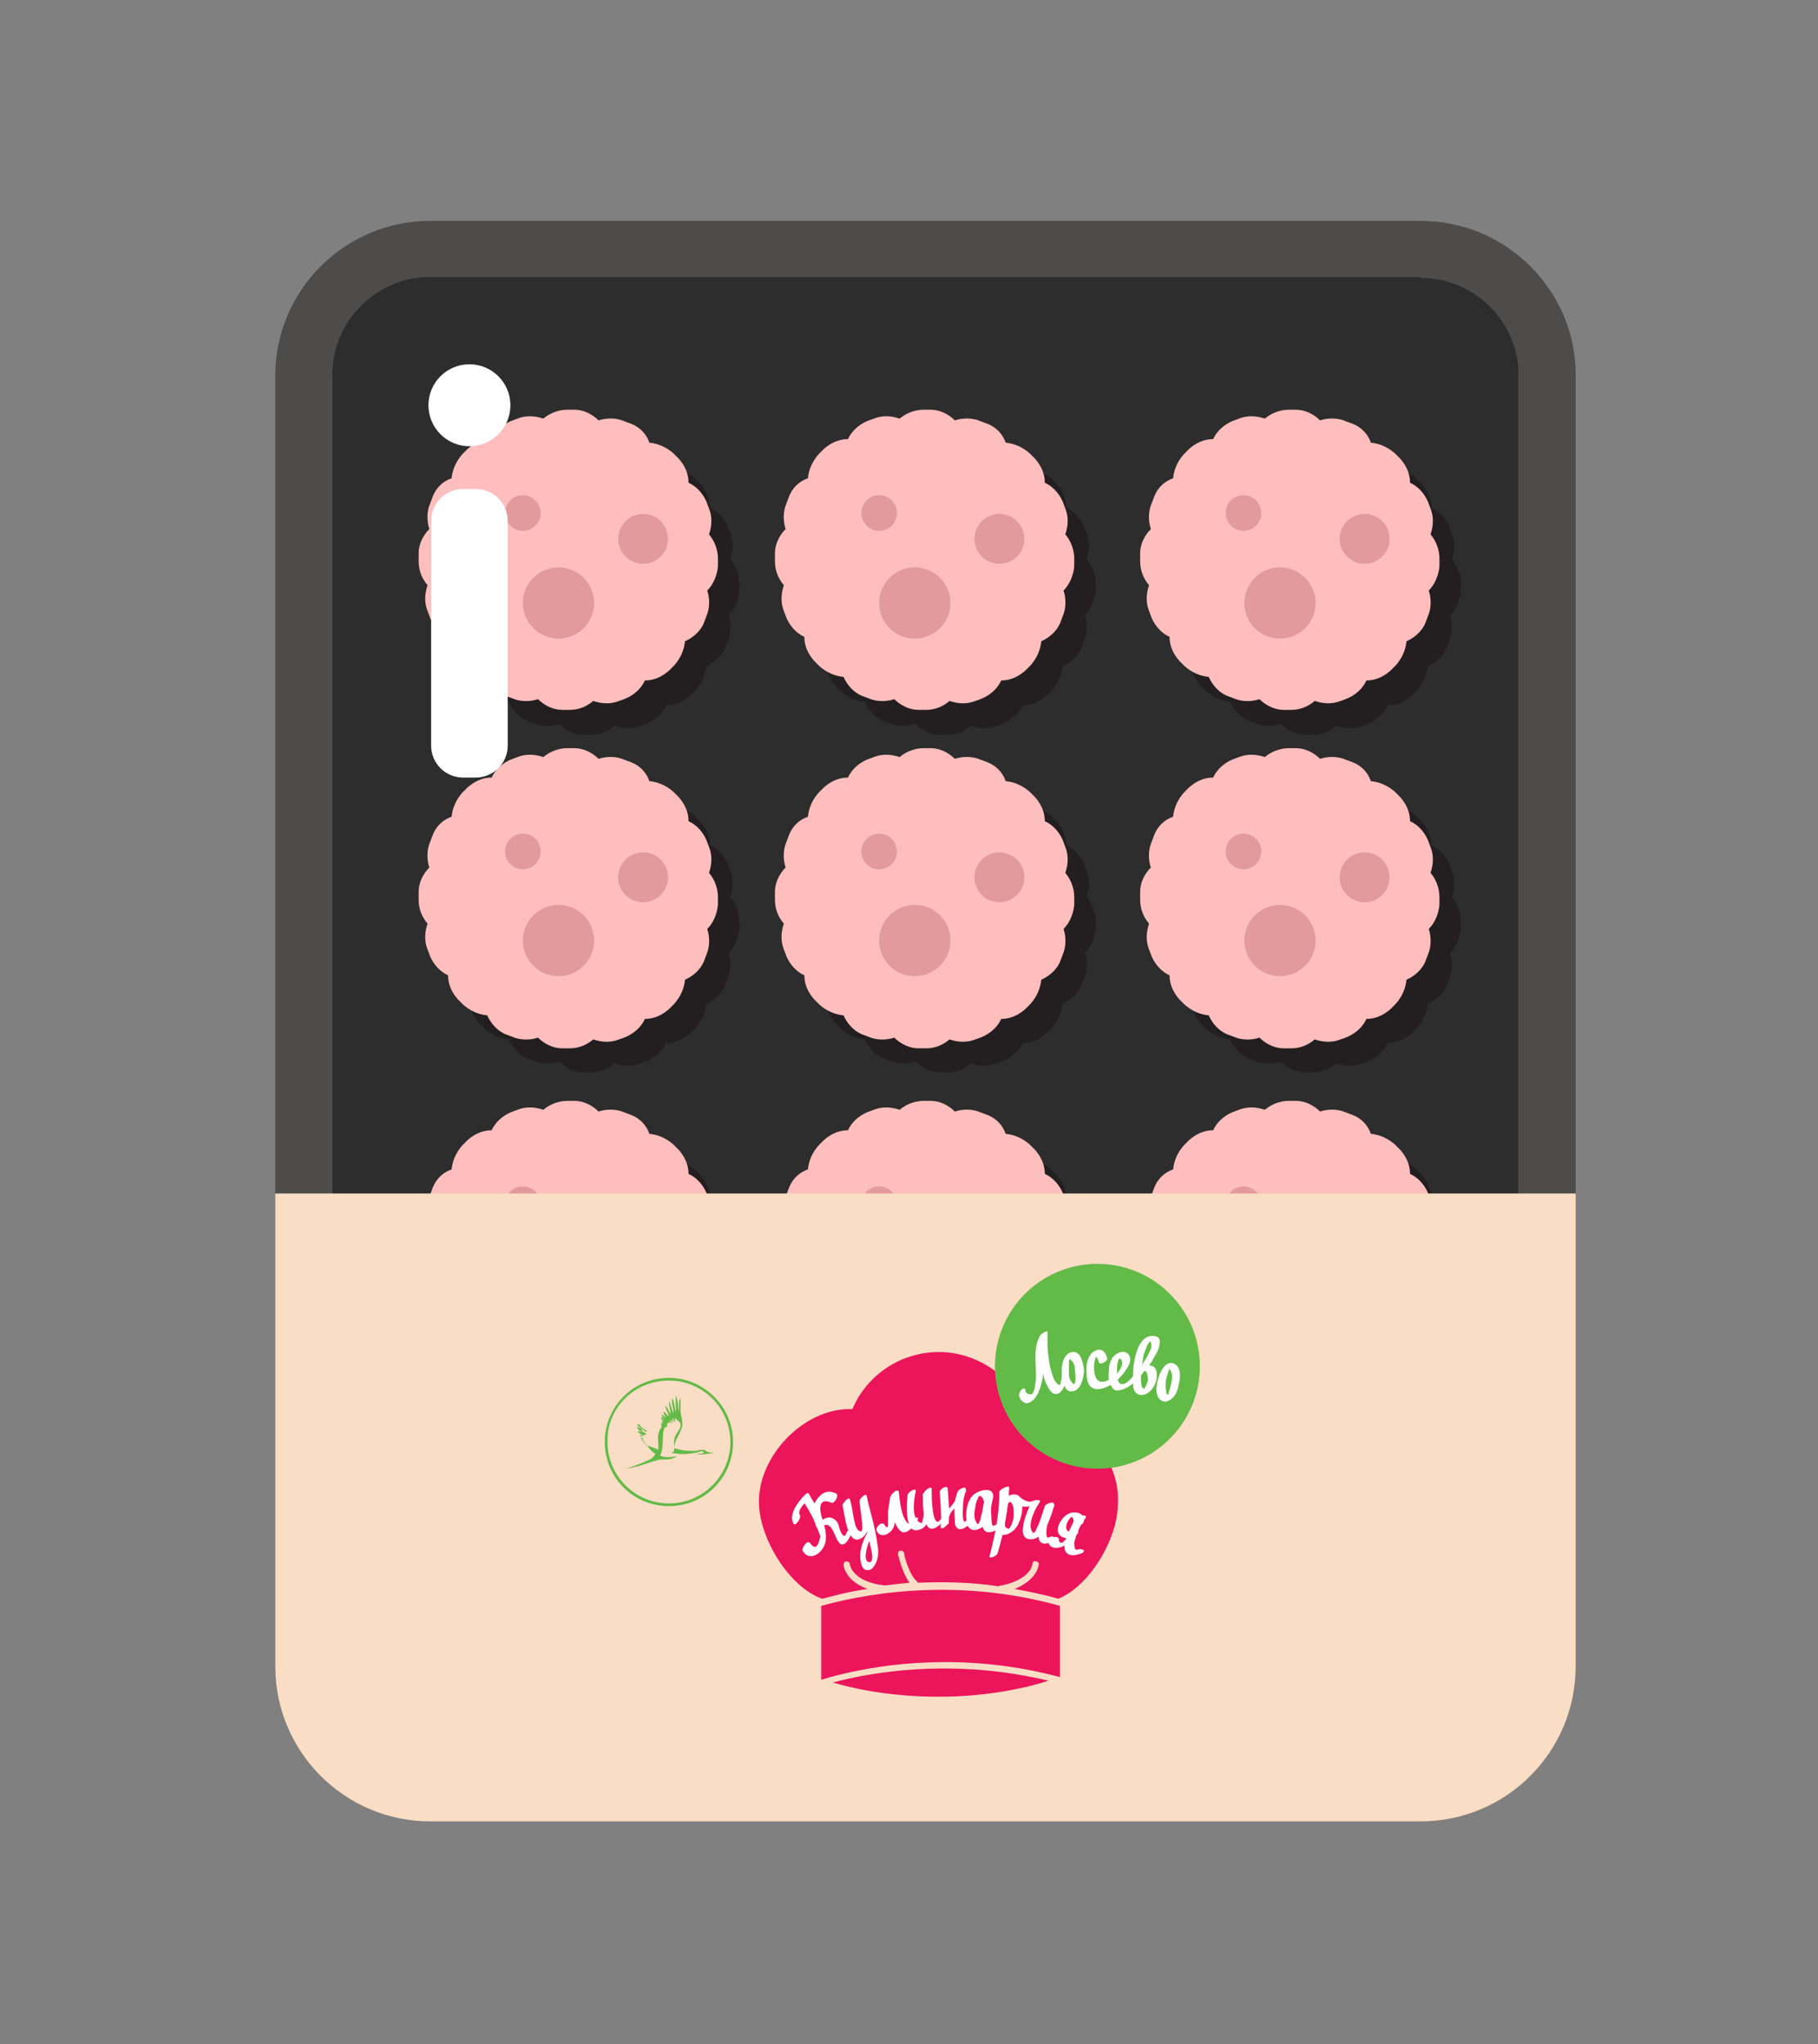 <?xml version="1.0" encoding="utf-8"?>
<!-- Generator: Adobe Illustrator 19.0.0, SVG Export Plug-In . SVG Version: 6.00 Build 0)  -->
<svg version="1.1" id="Layer_1" xmlns="http://www.w3.org/2000/svg" xmlns:xlink="http://www.w3.org/1999/xlink" x="0px" y="0px"
	 viewBox="-195 306.4 204.1 229.5" style="enable-background:new -195 306.4 204.1 229.5;" xml:space="preserve">
<rect x="-195" y="306.4" width="204.1" height="229.5" fill="#808080" stroke="none"/>
<style type="text/css">
	.st0{fill:#2D2D2D;}
	.st1{fill:#4D4C4B;}
	.st2{fill:#231F20;}
	.st3{fill:#FEBEBD;}
	.st4{fill:#E29A9A;}
	.st5{fill:#FFFFFF;}
	.st6{fill:#F9DDC5;}
	.st7{fill:#EC145A;}
	.st8{fill:#62BA47;}
</style>
<g id="Layer_2">
</g>
<g id="kolba_4">
</g>
<g id="kolba_3">
</g>
<g id="kolby">
</g>
<g id="doma">
</g>
<g id="butylka_3">
</g>
<g id="butylka_2">
</g>
<g id="butylka_1">
</g>
<g id="vanna_2">
</g>
<g id="sneg">
</g>
<g id="vanna_1">
</g>
<g id="shariki_2">
</g>
<g id="shariki_1">
</g>
<g id="voronka">
</g>
<g id="gradusnik">
</g>
<g id="kolba_2">
</g>
<g id="kolba_1">
</g>
<g id="probirki">
</g>
<g id="zavod">
</g>
<g id="blank">
</g>
<g id="ticks">
</g>
<g id="car">
</g>
<path class="st0" d="M-32.4,504.5h-117.4c-4.3,0-7.9-3.5-7.9-7.9V345.4c0-4.3,3.5-7.9,7.9-7.9h117.4c4.3,0,7.9,3.5,7.9,7.9v151.1
	C-24.5,500.9-28.1,504.5-32.4,504.5z"/>
<path class="st1" d="M-35.5,337.6c6,0,11,4.9,11,11v144.9c0,6-4.9,11-11,11h-111.2c-6,0-11-4.9-11-11v-145c0-6,4.9-11,11-11h111.2
	 M-35.5,331.2h-111.2c-9.6,0-17.4,7.8-17.4,17.4v144.9c0,9.6,7.8,17.4,17.4,17.4h111.2c9.6,0,17.4-7.8,17.4-17.4v-145
	C-18.1,339-25.9,331.2-35.5,331.2L-35.5,331.2z"/>
<g>
	<g>
		<circle class="st2" cx="-128.7" cy="372.1" r="12.7"/>
		<path class="st2" d="M-128.7,388.9c-0.3,0-0.5,0-0.8,0c-1,0-2-0.5-2.7-1.2c-0.9,0.3-2,0.3-2.9-0.1c-0.3-0.1-0.5-0.2-0.8-0.3
			c-0.9-0.4-1.6-1.2-2-2.1c-1-0.1-1.9-0.5-2.7-1.2c-0.2-0.2-0.4-0.4-0.6-0.6c-0.7-0.8-1.1-1.7-1.1-2.7c-0.9-0.4-1.6-1.2-2-2.1
			c-0.1-0.3-0.2-0.5-0.3-0.8c-0.4-1-0.3-2,0-2.9c-0.6-0.7-1-1.6-1-2.7c0,0,0-0.1,0-0.1c0-0.3,0-0.5,0-0.8c0-1,0.5-2,1.2-2.7
			c-0.3-0.9-0.3-2,0.1-2.9c0.1-0.3,0.2-0.5,0.3-0.8c0.4-1,1.2-1.7,2.1-2c0.1-1,0.5-1.9,1.2-2.7c0.2-0.2,0.4-0.4,0.6-0.6
			c0.8-0.7,1.7-1.1,2.7-1.1c0.4-0.9,1.2-1.6,2.1-2c0.3-0.1,0.5-0.2,0.8-0.3c1-0.4,2-0.3,2.9,0c0.7-0.6,1.7-1,2.7-1h0
			c0.3,0,0.5,0,0.8,0c1,0,2,0.5,2.7,1.2c0.9-0.3,2-0.3,2.9,0.1c0.3,0.1,0.5,0.2,0.8,0.3c1,0.4,1.7,1.2,2,2.1c1,0.1,1.9,0.5,2.7,1.2
			c0.2,0.2,0.4,0.4,0.6,0.6c0.7,0.8,1.1,1.7,1.1,2.7c0.9,0.4,1.6,1.2,2,2.1c0.1,0.3,0.2,0.5,0.3,0.8c0.4,1,0.3,2,0,2.9
			c0.6,0.7,1,1.7,1,2.7c0,0,0,0,0,0.1c0,0.3,0,0.5,0,0.8c-0.1,1-0.5,2-1.2,2.7c0.3,0.9,0.3,2-0.1,2.9c-0.1,0.3-0.2,0.5-0.3,0.8
			c-0.4,0.9-1.2,1.6-2.1,2c-0.1,1-0.5,1.9-1.2,2.7c-0.2,0.2-0.4,0.4-0.6,0.6c-0.8,0.7-1.7,1.1-2.7,1.1c-0.4,0.9-1.2,1.6-2.1,2
			c-0.2,0.1-0.5,0.2-0.8,0.3c-1,0.4-2,0.3-2.9,0c-0.7,0.6-1.6,1-2.6,1C-128.7,388.9-128.7,388.9-128.7,388.9z M-128.7,380.6
			c0.5,0,1.1,0.1,1.5,0.3c0.4-0.3,0.8-0.6,1.3-0.8c0.1,0,0.3-0.1,0.4-0.2c0.5-0.2,1-0.3,1.5-0.3c0.2-0.5,0.5-0.9,0.9-1.2
			c0.1-0.1,0.2-0.2,0.3-0.3c0.4-0.4,0.8-0.7,1.3-0.9c0-0.5,0.2-1,0.4-1.5c0.1-0.1,0.1-0.2,0.2-0.4c0.2-0.5,0.5-0.9,0.8-1.3
			c-0.2-0.5-0.2-1-0.2-1.5c0-0.1,0-0.3,0-0.4c0,0,0-0.1,0-0.1c0-0.5,0.1-1,0.3-1.5c-0.3-0.4-0.6-0.8-0.8-1.3c0-0.1-0.1-0.3-0.1-0.4
			c-0.2-0.5-0.3-1-0.3-1.5c-0.5-0.2-0.9-0.5-1.2-0.9c-0.1-0.1-0.2-0.2-0.3-0.3c-0.4-0.4-0.7-0.8-0.9-1.3c-0.5,0-1-0.2-1.5-0.4
			c-0.1-0.1-0.3-0.1-0.4-0.2c-0.5-0.2-0.9-0.5-1.3-0.8c-0.5,0.2-1,0.2-1.5,0.2c-0.1,0-0.3,0-0.4,0c-0.5,0-1.1-0.1-1.5-0.3
			c-0.4,0.3-0.8,0.6-1.3,0.8c-0.1,0-0.3,0.1-0.4,0.2c-0.5,0.2-1,0.3-1.5,0.3c-0.2,0.5-0.5,0.9-0.9,1.2c-0.1,0.1-0.2,0.2-0.3,0.3
			c-0.4,0.4-0.8,0.7-1.3,0.9c0,0.5-0.2,1-0.4,1.5c-0.1,0.1-0.1,0.3-0.2,0.4c-0.2,0.5-0.5,0.9-0.8,1.3c0.2,0.5,0.2,1,0.2,1.5
			c0,0.1,0,0.2,0,0.4c0,0,0,0,0,0.1c0,0.5-0.1,1-0.3,1.5c0.3,0.4,0.6,0.8,0.8,1.3c0,0.1,0.1,0.3,0.1,0.4c0.2,0.5,0.3,1,0.3,1.5
			c0.5,0.2,0.9,0.5,1.2,0.9c0.1,0.1,0.2,0.2,0.3,0.3c0.4,0.4,0.7,0.8,0.9,1.3c0.5,0,1,0.2,1.5,0.4c0.1,0.1,0.2,0.1,0.4,0.2
			c0.5,0.2,0.9,0.5,1.3,0.8c0.5-0.2,1-0.2,1.5-0.2C-129,380.6-128.9,380.6-128.7,380.6z"/>
	</g>
	<g>
		<circle class="st3" cx="-131.1" cy="369.3" r="12.7"/>
		<path class="st3" d="M-131.1,386.1c-0.3,0-0.5,0-0.8,0c-1,0-2-0.5-2.7-1.2c-0.9,0.3-2,0.3-2.9-0.1c-0.3-0.1-0.5-0.2-0.8-0.3
			c-0.9-0.4-1.6-1.2-2-2.1c-1-0.1-1.9-0.5-2.7-1.2c-0.2-0.2-0.4-0.4-0.6-0.6c-0.7-0.8-1.1-1.7-1.1-2.7c-0.9-0.4-1.6-1.2-2-2.1
			c-0.1-0.3-0.2-0.5-0.3-0.8c-0.4-1-0.3-2,0-2.9c-0.6-0.7-1-1.6-1-2.7c0,0,0-0.1,0-0.1c0-0.3,0-0.5,0-0.8c0-1,0.5-2,1.2-2.7
			c-0.3-0.9-0.3-2,0.1-2.9c0.1-0.3,0.2-0.5,0.3-0.8c0.4-1,1.2-1.7,2.1-2c0.1-1,0.5-1.9,1.2-2.7c0.2-0.2,0.4-0.4,0.6-0.6
			c0.8-0.7,1.7-1.1,2.7-1.1c0.4-0.9,1.2-1.6,2.1-2c0.3-0.1,0.5-0.2,0.8-0.3c1-0.4,2-0.3,2.9,0c0.7-0.6,1.7-1,2.7-1h0
			c0.3,0,0.5,0,0.8,0c1,0,2,0.5,2.7,1.2c0.9-0.3,2-0.3,2.9,0.1c0.3,0.1,0.5,0.2,0.8,0.3c1,0.4,1.7,1.2,2,2.1c1,0.1,1.9,0.5,2.7,1.2
			c0.2,0.2,0.4,0.4,0.6,0.6c0.7,0.8,1.1,1.7,1.1,2.7c0.9,0.4,1.6,1.2,2,2.1c0.1,0.3,0.2,0.5,0.3,0.8c0.4,1,0.3,2,0,2.9
			c0.6,0.7,1,1.7,1,2.7c0,0,0,0,0,0.1c0,0.3,0,0.5,0,0.8c-0.1,1-0.5,2-1.2,2.7c0.3,0.9,0.3,2-0.1,2.9c-0.1,0.3-0.2,0.5-0.3,0.8
			c-0.4,0.9-1.2,1.6-2.1,2c-0.1,1-0.5,1.9-1.2,2.7c-0.2,0.2-0.4,0.4-0.6,0.6c-0.8,0.7-1.7,1.1-2.7,1.1c-0.4,0.9-1.2,1.6-2.1,2
			c-0.2,0.1-0.5,0.2-0.8,0.3c-1,0.4-2,0.3-2.9,0c-0.7,0.6-1.6,1-2.6,1C-131,386.1-131,386.1-131.1,386.1z M-131.1,377.8
			c0.5,0,1.1,0.1,1.5,0.3c0.4-0.3,0.8-0.6,1.3-0.8c0.1,0,0.3-0.1,0.4-0.2c0.5-0.2,1-0.3,1.5-0.3c0.2-0.5,0.5-0.9,0.9-1.2
			c0.1-0.1,0.2-0.2,0.3-0.3c0.4-0.4,0.8-0.7,1.3-0.9c0-0.5,0.2-1,0.4-1.5c0.1-0.1,0.1-0.2,0.2-0.4c0.2-0.5,0.5-0.9,0.8-1.3
			c-0.2-0.5-0.2-1-0.2-1.5c0-0.1,0-0.3,0-0.4c0,0,0-0.1,0-0.1c0-0.5,0.1-1,0.3-1.5c-0.3-0.4-0.6-0.8-0.8-1.3c0-0.1-0.1-0.3-0.1-0.4
			c-0.2-0.5-0.3-1-0.3-1.5c-0.5-0.2-0.9-0.5-1.2-0.9c-0.1-0.1-0.2-0.2-0.3-0.3c-0.4-0.4-0.7-0.8-0.9-1.3c-0.5,0-1-0.2-1.5-0.4
			c-0.1-0.1-0.3-0.1-0.4-0.2c-0.5-0.2-0.9-0.5-1.3-0.8c-0.5,0.2-1,0.2-1.5,0.2c-0.1,0-0.3,0-0.4,0c-0.5,0-1.1-0.1-1.5-0.3
			c-0.4,0.3-0.8,0.6-1.3,0.8c-0.1,0-0.3,0.1-0.4,0.2c-0.5,0.2-1,0.3-1.5,0.3c-0.2,0.5-0.5,0.9-0.9,1.2c-0.1,0.1-0.2,0.2-0.3,0.3
			c-0.4,0.4-0.8,0.7-1.3,0.9c0,0.5-0.2,1-0.4,1.5c-0.1,0.1-0.1,0.3-0.2,0.4c-0.2,0.5-0.5,0.9-0.8,1.3c0.2,0.5,0.2,1,0.2,1.5
			c0,0.1,0,0.2,0,0.4c0,0,0,0,0,0.1c0,0.5-0.1,1-0.3,1.5c0.3,0.4,0.6,0.8,0.8,1.3c0,0.1,0.1,0.3,0.1,0.4c0.2,0.5,0.3,1,0.3,1.5
			c0.5,0.2,0.9,0.5,1.2,0.9c0.1,0.1,0.2,0.2,0.3,0.3c0.4,0.4,0.7,0.8,0.9,1.3c0.5,0,1,0.2,1.5,0.4c0.1,0.1,0.2,0.1,0.4,0.2
			c0.5,0.2,0.9,0.5,1.3,0.8c0.5-0.2,1-0.2,1.5-0.2C-131.3,377.8-131.2,377.8-131.1,377.8z"/>
	</g>
	<circle class="st4" cx="-136.3" cy="364" r="2"/>
	<circle class="st4" cx="-122.8" cy="366.9" r="2.8"/>
	<circle class="st4" cx="-132.3" cy="374.1" r="4"/>
</g>
<g>
	<g>
		<circle class="st2" cx="-88.7" cy="372.1" r="12.7"/>
		<path class="st2" d="M-88.7,388.9c-0.3,0-0.5,0-0.8,0c-1,0-2-0.5-2.7-1.2c-0.9,0.3-2,0.3-2.9-0.1c-0.3-0.1-0.5-0.2-0.8-0.3
			c-0.9-0.4-1.6-1.2-2-2.1c-1-0.1-1.9-0.5-2.7-1.2c-0.2-0.2-0.4-0.4-0.6-0.6c-0.7-0.8-1.1-1.7-1.1-2.7c-0.9-0.4-1.6-1.2-2-2.1
			c-0.1-0.3-0.2-0.5-0.3-0.8c-0.4-1-0.3-2,0-2.9c-0.6-0.7-1-1.6-1-2.7c0,0,0-0.1,0-0.1c0-0.3,0-0.5,0-0.8c0-1,0.5-2,1.2-2.7
			c-0.3-0.9-0.3-2,0.1-2.9c0.1-0.3,0.2-0.5,0.3-0.8c0.4-1,1.2-1.7,2.1-2c0.1-1,0.5-1.9,1.2-2.7c0.2-0.2,0.4-0.4,0.6-0.6
			c0.8-0.7,1.7-1.1,2.7-1.1c0.4-0.9,1.2-1.6,2.1-2c0.3-0.1,0.5-0.2,0.8-0.3c1-0.4,2-0.3,2.9,0c0.7-0.6,1.7-1,2.7-1h0
			c0.3,0,0.5,0,0.8,0c1,0,2,0.5,2.7,1.2c0.9-0.3,2-0.3,2.9,0.1c0.3,0.1,0.5,0.2,0.8,0.3c1,0.4,1.7,1.2,2,2.1c1,0.1,1.9,0.5,2.7,1.2
			c0.2,0.2,0.4,0.4,0.6,0.6c0.7,0.8,1.1,1.7,1.1,2.7c0.9,0.4,1.6,1.2,2,2.1c0.1,0.3,0.2,0.5,0.3,0.8c0.4,1,0.3,2,0,2.9
			c0.6,0.7,1,1.7,1,2.7c0,0,0,0,0,0.1c0,0.3,0,0.5,0,0.8c-0.1,1-0.5,2-1.2,2.7c0.3,0.9,0.3,2-0.1,2.9c-0.1,0.3-0.2,0.5-0.3,0.8
			c-0.4,0.9-1.2,1.6-2.1,2c-0.1,1-0.5,1.9-1.2,2.7c-0.2,0.2-0.4,0.4-0.6,0.6c-0.8,0.7-1.7,1.1-2.7,1.1c-0.4,0.9-1.2,1.6-2.1,2
			c-0.2,0.1-0.5,0.2-0.8,0.3c-1,0.4-2,0.3-2.9,0c-0.7,0.6-1.6,1-2.6,1C-88.7,388.9-88.7,388.9-88.7,388.9z M-88.7,380.6
			c0.5,0,1.1,0.1,1.5,0.3c0.4-0.3,0.8-0.6,1.3-0.8c0.1,0,0.3-0.1,0.4-0.2c0.5-0.2,1-0.3,1.5-0.3c0.2-0.5,0.5-0.9,0.9-1.2
			c0.1-0.1,0.2-0.2,0.3-0.3c0.4-0.4,0.8-0.7,1.3-0.9c0-0.5,0.2-1,0.4-1.5c0.1-0.1,0.1-0.2,0.2-0.4c0.2-0.5,0.5-0.9,0.8-1.3
			c-0.2-0.5-0.2-1-0.2-1.5c0-0.1,0-0.3,0-0.4c0,0,0-0.1,0-0.1c0-0.5,0.1-1,0.3-1.5c-0.3-0.4-0.6-0.8-0.8-1.3c0-0.1-0.1-0.3-0.1-0.4
			c-0.2-0.5-0.3-1-0.3-1.5c-0.5-0.2-0.9-0.5-1.2-0.9c-0.1-0.1-0.2-0.2-0.3-0.3c-0.4-0.4-0.7-0.8-0.9-1.3c-0.5,0-1-0.2-1.5-0.4
			c-0.1-0.1-0.3-0.1-0.4-0.2c-0.5-0.2-0.9-0.5-1.3-0.8c-0.5,0.2-1,0.2-1.5,0.2c-0.1,0-0.3,0-0.4,0c-0.5,0-1.1-0.1-1.5-0.3
			c-0.4,0.3-0.8,0.6-1.3,0.8c-0.1,0-0.3,0.1-0.4,0.2c-0.5,0.2-1,0.3-1.5,0.3c-0.2,0.5-0.5,0.9-0.9,1.2c-0.1,0.1-0.2,0.2-0.3,0.3
			c-0.4,0.4-0.8,0.7-1.3,0.9c0,0.5-0.2,1-0.4,1.5c-0.1,0.1-0.1,0.3-0.2,0.4c-0.2,0.5-0.5,0.9-0.8,1.3c0.2,0.5,0.2,1,0.2,1.5
			c0,0.1,0,0.2,0,0.4c0,0,0,0,0,0.1c0,0.5-0.1,1-0.3,1.5c0.3,0.4,0.6,0.8,0.8,1.3c0,0.1,0.1,0.3,0.1,0.4c0.2,0.5,0.3,1,0.3,1.5
			c0.5,0.2,0.9,0.5,1.2,0.9c0.1,0.1,0.2,0.2,0.3,0.3c0.4,0.4,0.7,0.8,0.9,1.3c0.5,0,1,0.2,1.5,0.4c0.1,0.1,0.2,0.1,0.4,0.2
			c0.5,0.2,0.9,0.5,1.3,0.8c0.5-0.2,1-0.2,1.5-0.2C-89,380.6-88.9,380.6-88.7,380.6z"/>
	</g>
	<g>
		<circle class="st3" cx="-91.1" cy="369.3" r="12.7"/>
		<path class="st3" d="M-91.1,386.1c-0.3,0-0.5,0-0.8,0c-1,0-2-0.5-2.7-1.2c-0.9,0.3-2,0.3-2.9-0.1c-0.3-0.1-0.5-0.2-0.8-0.3
			c-0.9-0.4-1.6-1.2-2-2.1c-1-0.1-1.9-0.5-2.7-1.2c-0.2-0.2-0.4-0.4-0.6-0.6c-0.7-0.8-1.1-1.7-1.1-2.7c-0.9-0.4-1.6-1.2-2-2.1
			c-0.1-0.3-0.2-0.5-0.3-0.8c-0.4-1-0.3-2,0-2.9c-0.6-0.7-1-1.6-1-2.7c0,0,0-0.1,0-0.1c0-0.3,0-0.5,0-0.8c0-1,0.5-2,1.2-2.7
			c-0.3-0.9-0.3-2,0.1-2.9c0.1-0.3,0.2-0.5,0.3-0.8c0.4-1,1.2-1.7,2.1-2c0.1-1,0.5-1.9,1.2-2.7c0.2-0.2,0.4-0.4,0.6-0.6
			c0.8-0.7,1.7-1.1,2.7-1.1c0.4-0.9,1.2-1.6,2.1-2c0.3-0.1,0.5-0.2,0.8-0.3c1-0.4,2-0.3,2.9,0c0.7-0.6,1.7-1,2.7-1h0
			c0.3,0,0.5,0,0.8,0c1,0,2,0.5,2.7,1.2c0.9-0.3,2-0.3,2.9,0.1c0.3,0.1,0.5,0.2,0.8,0.3c1,0.4,1.7,1.2,2,2.1c1,0.1,1.9,0.5,2.7,1.2
			c0.2,0.2,0.4,0.4,0.6,0.6c0.7,0.8,1.1,1.7,1.1,2.7c0.9,0.4,1.6,1.2,2,2.1c0.1,0.3,0.2,0.5,0.3,0.8c0.4,1,0.3,2,0,2.9
			c0.6,0.7,1,1.7,1,2.7c0,0,0,0,0,0.1c0,0.3,0,0.5,0,0.8c-0.1,1-0.5,2-1.2,2.7c0.3,0.9,0.3,2-0.1,2.9c-0.1,0.3-0.2,0.5-0.3,0.8
			c-0.4,0.9-1.2,1.6-2.1,2c-0.1,1-0.5,1.9-1.2,2.7c-0.2,0.2-0.4,0.4-0.6,0.6c-0.8,0.7-1.7,1.1-2.7,1.1c-0.4,0.9-1.2,1.6-2.1,2
			c-0.2,0.1-0.5,0.2-0.8,0.3c-1,0.4-2,0.3-2.9,0c-0.7,0.6-1.6,1-2.6,1C-91,386.1-91,386.1-91.1,386.1z M-91.1,377.8
			c0.5,0,1.1,0.1,1.5,0.3c0.4-0.3,0.8-0.6,1.3-0.8c0.1,0,0.3-0.1,0.4-0.2c0.5-0.2,1-0.3,1.5-0.3c0.2-0.5,0.5-0.9,0.9-1.2
			c0.1-0.1,0.2-0.2,0.3-0.3c0.4-0.4,0.8-0.7,1.3-0.9c0-0.5,0.2-1,0.4-1.5c0.1-0.1,0.1-0.2,0.2-0.4c0.2-0.5,0.5-0.9,0.8-1.3
			c-0.2-0.5-0.2-1-0.2-1.5c0-0.1,0-0.3,0-0.4c0,0,0-0.1,0-0.1c0-0.5,0.1-1,0.3-1.5c-0.3-0.4-0.6-0.8-0.8-1.3c0-0.1-0.1-0.3-0.1-0.4
			c-0.2-0.5-0.3-1-0.3-1.5c-0.5-0.2-0.9-0.5-1.2-0.9c-0.1-0.1-0.2-0.2-0.3-0.3c-0.4-0.4-0.7-0.8-0.9-1.3c-0.5,0-1-0.2-1.5-0.4
			c-0.1-0.1-0.3-0.1-0.4-0.2c-0.5-0.2-0.9-0.5-1.3-0.8c-0.5,0.2-1,0.2-1.5,0.2c-0.1,0-0.3,0-0.4,0c-0.5,0-1.1-0.1-1.5-0.3
			c-0.4,0.3-0.8,0.6-1.3,0.8c-0.1,0-0.3,0.1-0.4,0.2c-0.5,0.2-1,0.3-1.5,0.3c-0.2,0.5-0.5,0.9-0.9,1.2c-0.1,0.1-0.2,0.2-0.3,0.3
			c-0.4,0.4-0.8,0.7-1.3,0.9c0,0.5-0.2,1-0.4,1.5c-0.1,0.1-0.1,0.3-0.2,0.4c-0.2,0.5-0.5,0.9-0.8,1.3c0.2,0.5,0.2,1,0.2,1.5
			c0,0.1,0,0.2,0,0.4c0,0,0,0,0,0.1c0,0.5-0.1,1-0.3,1.5c0.3,0.4,0.6,0.8,0.8,1.3c0,0.1,0.1,0.3,0.1,0.4c0.2,0.5,0.3,1,0.3,1.5
			c0.5,0.2,0.9,0.5,1.2,0.9c0.1,0.1,0.2,0.2,0.3,0.3c0.4,0.4,0.7,0.8,0.9,1.3c0.5,0,1,0.2,1.5,0.4c0.1,0.1,0.2,0.1,0.4,0.2
			c0.5,0.2,0.9,0.5,1.3,0.8c0.5-0.2,1-0.2,1.5-0.2C-91.3,377.8-91.2,377.8-91.1,377.8z"/>
	</g>
	<circle class="st4" cx="-96.3" cy="364" r="2"/>
	<circle class="st4" cx="-82.8" cy="366.9" r="2.8"/>
	<circle class="st4" cx="-92.3" cy="374.1" r="4"/>
</g>
<g>
	<g>
		<circle class="st2" cx="-128.7" cy="410" r="12.7"/>
		<path class="st2" d="M-128.7,426.8c-0.3,0-0.5,0-0.8,0c-1,0-2-0.5-2.7-1.2c-0.9,0.3-2,0.3-2.9-0.1c-0.3-0.1-0.5-0.2-0.8-0.3
			c-0.9-0.4-1.6-1.2-2-2.1c-1-0.1-1.9-0.5-2.7-1.2c-0.2-0.2-0.4-0.4-0.6-0.6c-0.7-0.8-1.1-1.7-1.1-2.7c-0.9-0.4-1.6-1.2-2-2.1
			c-0.1-0.3-0.2-0.5-0.3-0.8c-0.4-1-0.3-2,0-2.9c-0.6-0.7-1-1.6-1-2.7c0,0,0-0.1,0-0.1c0-0.3,0-0.5,0-0.8c0-1,0.5-2,1.2-2.7
			c-0.3-0.9-0.3-2,0.1-2.9c0.1-0.3,0.2-0.5,0.3-0.8c0.4-1,1.2-1.7,2.1-2c0.1-1,0.5-1.9,1.2-2.7c0.2-0.2,0.4-0.4,0.6-0.6
			c0.8-0.7,1.7-1.1,2.7-1.1c0.4-0.9,1.2-1.6,2.1-2c0.3-0.1,0.5-0.2,0.8-0.3c1-0.4,2-0.3,2.9,0c0.7-0.6,1.7-1,2.7-1h0
			c0.3,0,0.5,0,0.8,0c1,0,2,0.5,2.7,1.2c0.9-0.3,2-0.3,2.9,0.1c0.3,0.1,0.5,0.2,0.8,0.3c1,0.4,1.7,1.2,2,2.1c1,0.1,1.9,0.5,2.7,1.2
			c0.2,0.2,0.4,0.4,0.6,0.6c0.7,0.8,1.1,1.7,1.1,2.7c0.9,0.4,1.6,1.2,2,2.1c0.1,0.3,0.2,0.5,0.3,0.8c0.4,1,0.3,2,0,2.9
			c0.6,0.7,1,1.7,1,2.7c0,0,0,0,0,0.1c0,0.3,0,0.5,0,0.8c-0.1,1-0.5,2-1.2,2.7c0.3,0.9,0.3,2-0.1,2.9c-0.1,0.3-0.2,0.5-0.3,0.8
			c-0.4,0.9-1.2,1.6-2.1,2c-0.1,1-0.5,1.9-1.2,2.7c-0.2,0.2-0.4,0.4-0.6,0.6c-0.8,0.7-1.7,1.1-2.7,1.1c-0.4,0.9-1.2,1.6-2.1,2
			c-0.2,0.1-0.5,0.2-0.8,0.3c-1,0.4-2,0.3-2.9,0c-0.7,0.6-1.6,1-2.6,1C-128.7,426.8-128.7,426.8-128.7,426.8z M-128.7,418.5
			c0.5,0,1.1,0.1,1.5,0.3c0.4-0.3,0.8-0.6,1.3-0.8c0.1,0,0.3-0.1,0.4-0.2c0.5-0.2,1-0.3,1.5-0.3c0.2-0.5,0.5-0.9,0.9-1.2
			c0.1-0.1,0.2-0.2,0.3-0.3c0.4-0.4,0.8-0.7,1.3-0.9c0-0.5,0.2-1,0.4-1.5c0.1-0.1,0.1-0.2,0.2-0.4c0.2-0.5,0.5-0.9,0.8-1.3
			c-0.2-0.5-0.2-1-0.2-1.5c0-0.1,0-0.3,0-0.4c0,0,0-0.1,0-0.1c0-0.5,0.1-1,0.3-1.5c-0.3-0.4-0.6-0.8-0.8-1.3c0-0.1-0.1-0.3-0.1-0.4
			c-0.2-0.5-0.3-1-0.3-1.5c-0.5-0.2-0.9-0.5-1.2-0.9c-0.1-0.1-0.2-0.2-0.3-0.3c-0.4-0.4-0.7-0.8-0.9-1.3c-0.5,0-1-0.2-1.5-0.4
			c-0.1-0.1-0.3-0.1-0.4-0.2c-0.5-0.2-0.9-0.5-1.3-0.8c-0.5,0.2-1,0.2-1.5,0.2c-0.1,0-0.3,0-0.4,0c-0.5,0-1.1-0.1-1.5-0.3
			c-0.4,0.3-0.8,0.6-1.3,0.8c-0.1,0-0.3,0.1-0.4,0.2c-0.5,0.2-1,0.3-1.5,0.3c-0.2,0.5-0.5,0.9-0.9,1.2c-0.1,0.1-0.2,0.2-0.3,0.3
			c-0.4,0.4-0.8,0.7-1.3,0.9c0,0.5-0.2,1-0.4,1.5c-0.1,0.1-0.1,0.3-0.2,0.4c-0.2,0.5-0.5,0.9-0.8,1.3c0.2,0.5,0.2,1,0.2,1.5
			c0,0.1,0,0.2,0,0.4c0,0,0,0,0,0.1c0,0.5-0.1,1-0.3,1.5c0.3,0.4,0.6,0.8,0.8,1.3c0,0.1,0.1,0.3,0.1,0.4c0.2,0.5,0.3,1,0.3,1.5
			c0.5,0.2,0.9,0.5,1.2,0.9c0.1,0.1,0.2,0.2,0.3,0.3c0.4,0.4,0.7,0.8,0.9,1.3c0.5,0,1,0.2,1.5,0.4c0.1,0.1,0.2,0.1,0.4,0.2
			c0.5,0.2,0.9,0.5,1.3,0.8c0.5-0.2,1-0.2,1.5-0.2C-129,418.5-128.9,418.5-128.7,418.5z"/>
	</g>
	<g>
		<circle class="st3" cx="-131.1" cy="407.3" r="12.7"/>
		<path class="st3" d="M-131.1,424.1c-0.3,0-0.5,0-0.8,0c-1,0-2-0.5-2.7-1.2c-0.9,0.3-2,0.3-2.9-0.1c-0.3-0.1-0.5-0.2-0.8-0.3
			c-0.9-0.4-1.6-1.2-2-2.1c-1-0.1-1.9-0.5-2.7-1.2c-0.2-0.2-0.4-0.4-0.6-0.6c-0.7-0.8-1.1-1.7-1.1-2.7c-0.9-0.4-1.6-1.2-2-2.1
			c-0.1-0.3-0.2-0.5-0.3-0.8c-0.4-1-0.3-2,0-2.9c-0.6-0.7-1-1.6-1-2.7c0,0,0-0.1,0-0.1c0-0.3,0-0.5,0-0.8c0-1,0.5-2,1.2-2.7
			c-0.3-0.9-0.3-2,0.1-2.9c0.1-0.3,0.2-0.5,0.3-0.8c0.4-1,1.2-1.7,2.1-2c0.1-1,0.5-1.9,1.2-2.7c0.2-0.2,0.4-0.4,0.6-0.6
			c0.8-0.7,1.7-1.1,2.7-1.1c0.4-0.9,1.2-1.6,2.1-2c0.3-0.1,0.5-0.2,0.8-0.3c1-0.4,2-0.3,2.9,0c0.7-0.6,1.7-1,2.7-1h0
			c0.3,0,0.5,0,0.8,0c1,0,2,0.5,2.7,1.2c0.9-0.3,2-0.3,2.9,0.1c0.3,0.1,0.5,0.2,0.8,0.3c1,0.4,1.7,1.2,2,2.1c1,0.1,1.9,0.5,2.7,1.2
			c0.2,0.2,0.4,0.4,0.6,0.6c0.7,0.8,1.1,1.7,1.1,2.7c0.9,0.4,1.6,1.2,2,2.1c0.1,0.3,0.2,0.5,0.3,0.8c0.4,1,0.3,2,0,2.9
			c0.6,0.7,1,1.7,1,2.7c0,0,0,0,0,0.1c0,0.3,0,0.5,0,0.8c-0.1,1-0.5,2-1.2,2.7c0.3,0.9,0.3,2-0.1,2.9c-0.1,0.3-0.2,0.5-0.3,0.8
			c-0.4,0.9-1.2,1.6-2.1,2c-0.1,1-0.5,1.9-1.2,2.7c-0.2,0.2-0.4,0.4-0.6,0.6c-0.8,0.7-1.7,1.1-2.7,1.1c-0.4,0.9-1.2,1.6-2.1,2
			c-0.2,0.1-0.5,0.2-0.8,0.3c-1,0.4-2,0.3-2.9,0c-0.7,0.6-1.6,1-2.6,1C-131,424.1-131,424.1-131.1,424.1z M-131.1,415.8
			c0.5,0,1.1,0.1,1.5,0.3c0.4-0.3,0.8-0.6,1.3-0.8c0.1,0,0.3-0.1,0.4-0.2c0.5-0.2,1-0.3,1.5-0.3c0.2-0.5,0.5-0.9,0.9-1.2
			c0.1-0.1,0.2-0.2,0.3-0.3c0.4-0.4,0.8-0.7,1.3-0.9c0-0.5,0.2-1,0.4-1.5c0.1-0.1,0.1-0.2,0.2-0.4c0.2-0.5,0.5-0.9,0.8-1.3
			c-0.2-0.5-0.2-1-0.2-1.5c0-0.1,0-0.3,0-0.4c0,0,0-0.1,0-0.1c0-0.5,0.1-1,0.3-1.5c-0.3-0.4-0.6-0.8-0.8-1.3c0-0.1-0.1-0.3-0.1-0.4
			c-0.2-0.5-0.3-1-0.3-1.5c-0.5-0.2-0.9-0.5-1.2-0.9c-0.1-0.1-0.2-0.2-0.3-0.3c-0.4-0.4-0.7-0.8-0.9-1.3c-0.5,0-1-0.2-1.5-0.4
			c-0.1-0.1-0.3-0.1-0.4-0.2c-0.5-0.2-0.9-0.5-1.3-0.8c-0.5,0.2-1,0.2-1.5,0.2c-0.1,0-0.3,0-0.4,0c-0.5,0-1.1-0.1-1.5-0.3
			c-0.4,0.3-0.8,0.6-1.3,0.8c-0.1,0-0.3,0.1-0.4,0.2c-0.5,0.2-1,0.3-1.5,0.3c-0.2,0.5-0.5,0.9-0.9,1.2c-0.1,0.1-0.2,0.2-0.3,0.3
			c-0.4,0.4-0.8,0.7-1.3,0.9c0,0.5-0.2,1-0.4,1.5c-0.1,0.1-0.1,0.3-0.2,0.4c-0.2,0.5-0.5,0.9-0.8,1.3c0.2,0.5,0.2,1,0.2,1.5
			c0,0.1,0,0.2,0,0.4c0,0,0,0,0,0.1c0,0.5-0.1,1-0.3,1.5c0.3,0.4,0.6,0.8,0.8,1.3c0,0.1,0.1,0.3,0.1,0.4c0.2,0.5,0.3,1,0.3,1.5
			c0.5,0.2,0.9,0.5,1.2,0.9c0.1,0.1,0.2,0.2,0.3,0.3c0.4,0.4,0.7,0.8,0.9,1.3c0.5,0,1,0.2,1.5,0.4c0.1,0.1,0.2,0.1,0.4,0.2
			c0.5,0.2,0.9,0.5,1.3,0.8c0.5-0.2,1-0.2,1.5-0.2C-131.3,415.8-131.2,415.8-131.1,415.8z"/>
	</g>
	<circle class="st4" cx="-136.3" cy="402" r="2"/>
	<circle class="st4" cx="-122.8" cy="404.9" r="2.8"/>
	<circle class="st4" cx="-132.3" cy="412" r="4"/>
</g>
<g>
	<g>
		<circle class="st2" cx="-88.7" cy="410" r="12.7"/>
		<path class="st2" d="M-88.7,426.8c-0.3,0-0.5,0-0.8,0c-1,0-2-0.5-2.7-1.2c-0.9,0.3-2,0.3-2.9-0.1c-0.3-0.1-0.5-0.2-0.8-0.3
			c-0.9-0.4-1.6-1.2-2-2.1c-1-0.1-1.9-0.5-2.7-1.2c-0.2-0.2-0.4-0.4-0.6-0.6c-0.7-0.8-1.1-1.7-1.1-2.7c-0.9-0.4-1.6-1.2-2-2.1
			c-0.1-0.3-0.2-0.5-0.3-0.8c-0.4-1-0.3-2,0-2.9c-0.6-0.7-1-1.6-1-2.7c0,0,0-0.1,0-0.1c0-0.3,0-0.5,0-0.8c0-1,0.5-2,1.2-2.7
			c-0.3-0.9-0.3-2,0.1-2.9c0.1-0.3,0.2-0.5,0.3-0.8c0.4-1,1.2-1.7,2.1-2c0.1-1,0.5-1.9,1.2-2.7c0.2-0.2,0.4-0.4,0.6-0.6
			c0.8-0.7,1.7-1.1,2.7-1.1c0.4-0.9,1.2-1.6,2.1-2c0.3-0.1,0.5-0.2,0.8-0.3c1-0.4,2-0.3,2.9,0c0.7-0.6,1.7-1,2.7-1h0
			c0.3,0,0.5,0,0.8,0c1,0,2,0.5,2.7,1.2c0.9-0.3,2-0.3,2.9,0.1c0.3,0.1,0.5,0.2,0.8,0.3c1,0.4,1.7,1.2,2,2.1c1,0.1,1.9,0.5,2.7,1.2
			c0.2,0.2,0.4,0.4,0.6,0.6c0.7,0.8,1.1,1.7,1.1,2.7c0.9,0.4,1.6,1.2,2,2.1c0.1,0.3,0.2,0.5,0.3,0.8c0.4,1,0.3,2,0,2.9
			c0.6,0.7,1,1.7,1,2.7c0,0,0,0,0,0.1c0,0.3,0,0.5,0,0.8c-0.1,1-0.5,2-1.2,2.7c0.3,0.9,0.3,2-0.1,2.9c-0.1,0.3-0.2,0.5-0.3,0.8
			c-0.4,0.9-1.2,1.6-2.1,2c-0.1,1-0.5,1.9-1.2,2.7c-0.2,0.2-0.4,0.4-0.6,0.6c-0.8,0.7-1.7,1.1-2.7,1.1c-0.4,0.9-1.2,1.6-2.1,2
			c-0.2,0.1-0.5,0.2-0.8,0.3c-1,0.4-2,0.3-2.9,0c-0.7,0.6-1.6,1-2.6,1C-88.7,426.8-88.7,426.8-88.7,426.8z M-88.7,418.5
			c0.5,0,1.1,0.1,1.5,0.3c0.4-0.3,0.8-0.6,1.3-0.8c0.1,0,0.3-0.1,0.4-0.2c0.5-0.2,1-0.3,1.5-0.3c0.2-0.5,0.5-0.9,0.9-1.2
			c0.1-0.1,0.2-0.2,0.3-0.3c0.4-0.4,0.8-0.7,1.3-0.9c0-0.5,0.2-1,0.4-1.5c0.1-0.1,0.1-0.2,0.2-0.4c0.2-0.5,0.5-0.9,0.8-1.3
			c-0.2-0.5-0.2-1-0.2-1.5c0-0.1,0-0.3,0-0.4c0,0,0-0.1,0-0.1c0-0.5,0.1-1,0.3-1.5c-0.3-0.4-0.6-0.8-0.8-1.3c0-0.1-0.1-0.3-0.1-0.4
			c-0.2-0.5-0.3-1-0.3-1.5c-0.5-0.2-0.9-0.5-1.2-0.9c-0.1-0.1-0.2-0.2-0.3-0.3c-0.4-0.4-0.7-0.8-0.9-1.3c-0.5,0-1-0.2-1.5-0.4
			c-0.1-0.1-0.3-0.1-0.4-0.2c-0.5-0.2-0.9-0.5-1.3-0.8c-0.5,0.2-1,0.2-1.5,0.2c-0.1,0-0.3,0-0.4,0c-0.5,0-1.1-0.1-1.5-0.3
			c-0.4,0.3-0.8,0.6-1.3,0.8c-0.1,0-0.3,0.1-0.4,0.2c-0.5,0.2-1,0.3-1.5,0.3c-0.2,0.5-0.5,0.9-0.9,1.2c-0.1,0.1-0.2,0.2-0.3,0.3
			c-0.4,0.4-0.8,0.7-1.3,0.9c0,0.5-0.2,1-0.4,1.5c-0.1,0.1-0.1,0.3-0.2,0.4c-0.2,0.5-0.5,0.9-0.8,1.3c0.2,0.5,0.2,1,0.2,1.5
			c0,0.1,0,0.2,0,0.4c0,0,0,0,0,0.1c0,0.5-0.1,1-0.3,1.5c0.3,0.4,0.6,0.8,0.8,1.3c0,0.1,0.1,0.3,0.1,0.4c0.2,0.5,0.3,1,0.3,1.5
			c0.5,0.2,0.9,0.5,1.2,0.9c0.1,0.1,0.2,0.2,0.3,0.3c0.4,0.4,0.7,0.8,0.9,1.3c0.5,0,1,0.2,1.5,0.4c0.1,0.1,0.2,0.1,0.4,0.2
			c0.5,0.2,0.9,0.5,1.3,0.8c0.5-0.2,1-0.2,1.5-0.2C-89,418.5-88.9,418.5-88.7,418.5z"/>
	</g>
	<g>
		<circle class="st3" cx="-91.1" cy="407.3" r="12.7"/>
		<path class="st3" d="M-91.1,424.1c-0.3,0-0.5,0-0.8,0c-1,0-2-0.5-2.7-1.2c-0.9,0.3-2,0.3-2.9-0.1c-0.3-0.1-0.5-0.2-0.8-0.3
			c-0.9-0.4-1.6-1.2-2-2.1c-1-0.1-1.9-0.5-2.7-1.2c-0.2-0.2-0.4-0.4-0.6-0.6c-0.7-0.8-1.1-1.7-1.1-2.7c-0.9-0.4-1.6-1.2-2-2.1
			c-0.1-0.3-0.2-0.5-0.3-0.8c-0.4-1-0.3-2,0-2.9c-0.6-0.7-1-1.6-1-2.7c0,0,0-0.1,0-0.1c0-0.3,0-0.5,0-0.8c0-1,0.5-2,1.2-2.7
			c-0.3-0.9-0.3-2,0.1-2.9c0.1-0.3,0.2-0.5,0.3-0.8c0.4-1,1.2-1.7,2.1-2c0.1-1,0.5-1.9,1.2-2.7c0.2-0.2,0.4-0.4,0.6-0.6
			c0.8-0.7,1.7-1.1,2.7-1.1c0.4-0.9,1.2-1.6,2.1-2c0.3-0.1,0.5-0.2,0.8-0.3c1-0.4,2-0.3,2.9,0c0.7-0.6,1.7-1,2.7-1h0
			c0.3,0,0.5,0,0.8,0c1,0,2,0.5,2.7,1.2c0.9-0.3,2-0.3,2.9,0.1c0.3,0.1,0.5,0.2,0.8,0.3c1,0.4,1.7,1.2,2,2.1c1,0.1,1.9,0.5,2.7,1.2
			c0.2,0.2,0.4,0.4,0.6,0.6c0.7,0.8,1.1,1.7,1.1,2.7c0.9,0.4,1.6,1.2,2,2.1c0.1,0.3,0.2,0.5,0.3,0.8c0.4,1,0.3,2,0,2.9
			c0.6,0.7,1,1.7,1,2.7c0,0,0,0,0,0.1c0,0.3,0,0.5,0,0.8c-0.1,1-0.5,2-1.2,2.7c0.3,0.9,0.3,2-0.1,2.9c-0.1,0.3-0.2,0.5-0.3,0.8
			c-0.4,0.9-1.2,1.6-2.1,2c-0.1,1-0.5,1.9-1.2,2.7c-0.2,0.2-0.4,0.4-0.6,0.6c-0.8,0.7-1.7,1.1-2.7,1.1c-0.4,0.9-1.2,1.6-2.1,2
			c-0.2,0.1-0.5,0.2-0.8,0.3c-1,0.4-2,0.3-2.9,0c-0.7,0.6-1.6,1-2.6,1C-91,424.1-91,424.1-91.1,424.1z M-91.1,415.8
			c0.5,0,1.1,0.1,1.5,0.3c0.4-0.3,0.8-0.6,1.3-0.8c0.1,0,0.3-0.1,0.4-0.2c0.5-0.2,1-0.3,1.5-0.3c0.2-0.5,0.5-0.9,0.9-1.2
			c0.1-0.1,0.2-0.2,0.3-0.3c0.4-0.4,0.8-0.7,1.3-0.9c0-0.5,0.2-1,0.4-1.5c0.1-0.1,0.1-0.2,0.2-0.4c0.2-0.5,0.5-0.9,0.8-1.3
			c-0.2-0.5-0.2-1-0.2-1.5c0-0.1,0-0.3,0-0.4c0,0,0-0.1,0-0.1c0-0.5,0.1-1,0.3-1.5c-0.3-0.4-0.6-0.8-0.8-1.3c0-0.1-0.1-0.3-0.1-0.4
			c-0.2-0.5-0.3-1-0.3-1.5c-0.5-0.2-0.9-0.5-1.2-0.9c-0.1-0.1-0.2-0.2-0.3-0.3c-0.4-0.4-0.7-0.8-0.9-1.3c-0.5,0-1-0.2-1.5-0.4
			c-0.1-0.1-0.3-0.1-0.4-0.2c-0.5-0.2-0.9-0.5-1.3-0.8c-0.5,0.2-1,0.2-1.5,0.2c-0.1,0-0.3,0-0.4,0c-0.5,0-1.1-0.1-1.5-0.3
			c-0.4,0.3-0.8,0.6-1.3,0.8c-0.1,0-0.3,0.1-0.4,0.2c-0.5,0.2-1,0.3-1.5,0.3c-0.2,0.5-0.5,0.9-0.9,1.2c-0.1,0.1-0.2,0.2-0.3,0.3
			c-0.4,0.4-0.8,0.7-1.3,0.9c0,0.5-0.2,1-0.4,1.5c-0.1,0.1-0.1,0.3-0.2,0.4c-0.2,0.5-0.5,0.9-0.8,1.3c0.2,0.5,0.2,1,0.2,1.5
			c0,0.1,0,0.2,0,0.4c0,0,0,0,0,0.1c0,0.5-0.1,1-0.3,1.5c0.3,0.4,0.6,0.8,0.8,1.3c0,0.1,0.1,0.3,0.1,0.4c0.2,0.5,0.3,1,0.3,1.5
			c0.5,0.2,0.9,0.5,1.2,0.9c0.1,0.1,0.2,0.2,0.3,0.3c0.4,0.4,0.7,0.8,0.9,1.3c0.5,0,1,0.2,1.5,0.4c0.1,0.1,0.2,0.1,0.4,0.2
			c0.5,0.2,0.9,0.5,1.3,0.8c0.5-0.2,1-0.2,1.5-0.2C-91.3,415.8-91.2,415.8-91.1,415.8z"/>
	</g>
	<circle class="st4" cx="-96.3" cy="402" r="2"/>
	<circle class="st4" cx="-82.8" cy="404.9" r="2.8"/>
	<circle class="st4" cx="-92.3" cy="412" r="4"/>
</g>
<g>
	<g>
		<circle class="st2" cx="-47.7" cy="372.1" r="12.7"/>
		<path class="st2" d="M-47.7,388.9c-0.3,0-0.5,0-0.8,0c-1,0-2-0.5-2.7-1.2c-0.9,0.3-2,0.3-2.9-0.1c-0.3-0.1-0.5-0.2-0.8-0.3
			c-0.9-0.4-1.6-1.2-2-2.1c-1-0.1-1.9-0.5-2.7-1.2c-0.2-0.2-0.4-0.4-0.6-0.6c-0.7-0.8-1.1-1.7-1.1-2.7c-0.9-0.4-1.6-1.2-2-2.1
			c-0.1-0.3-0.2-0.5-0.3-0.8c-0.4-1-0.3-2,0-2.9c-0.6-0.7-1-1.6-1-2.7c0,0,0-0.1,0-0.1c0-0.3,0-0.5,0-0.8c0-1,0.5-2,1.2-2.7
			c-0.3-0.9-0.3-2,0.1-2.9c0.1-0.3,0.2-0.5,0.3-0.8c0.4-1,1.2-1.7,2.1-2c0.1-1,0.5-1.9,1.2-2.7c0.2-0.2,0.4-0.4,0.6-0.6
			c0.8-0.7,1.7-1.1,2.7-1.1c0.4-0.9,1.2-1.6,2.1-2c0.3-0.1,0.5-0.2,0.8-0.3c1-0.4,2-0.3,2.9,0c0.7-0.6,1.7-1,2.7-1h0
			c0.3,0,0.5,0,0.8,0c1,0,2,0.5,2.7,1.2c0.9-0.3,2-0.3,2.9,0.1c0.3,0.1,0.5,0.2,0.8,0.3c1,0.4,1.7,1.2,2,2.1c1,0.1,1.9,0.5,2.7,1.2
			c0.2,0.2,0.4,0.4,0.6,0.6c0.7,0.8,1.1,1.7,1.1,2.7c0.9,0.4,1.6,1.2,2,2.1c0.1,0.3,0.2,0.5,0.3,0.8c0.4,1,0.3,2,0,2.9
			c0.6,0.7,1,1.7,1,2.7c0,0,0,0,0,0.1c0,0.3,0,0.5,0,0.8c-0.1,1-0.5,2-1.2,2.7c0.3,0.9,0.3,2-0.1,2.9c-0.1,0.3-0.2,0.5-0.3,0.8
			c-0.4,0.9-1.2,1.6-2.1,2c-0.1,1-0.5,1.9-1.2,2.7c-0.2,0.2-0.4,0.4-0.6,0.6c-0.8,0.7-1.7,1.1-2.7,1.1c-0.4,0.9-1.2,1.6-2.1,2
			c-0.2,0.1-0.5,0.2-0.8,0.3c-1,0.4-2,0.3-2.9,0c-0.7,0.6-1.6,1-2.6,1C-47.7,388.9-47.7,388.9-47.7,388.9z M-47.7,380.6
			c0.5,0,1.1,0.1,1.5,0.3c0.4-0.3,0.8-0.6,1.3-0.8c0.1,0,0.3-0.1,0.4-0.2c0.5-0.2,1-0.3,1.5-0.3c0.2-0.5,0.5-0.9,0.9-1.2
			c0.1-0.1,0.2-0.2,0.3-0.3c0.4-0.4,0.8-0.7,1.3-0.9c0-0.5,0.2-1,0.4-1.5c0.1-0.1,0.1-0.2,0.2-0.4c0.2-0.5,0.5-0.9,0.8-1.3
			c-0.2-0.5-0.2-1-0.2-1.5c0-0.1,0-0.3,0-0.4c0,0,0-0.1,0-0.1c0-0.5,0.1-1,0.3-1.5c-0.3-0.4-0.6-0.8-0.8-1.3c0-0.1-0.1-0.3-0.1-0.4
			c-0.2-0.5-0.3-1-0.3-1.5c-0.5-0.2-0.9-0.5-1.2-0.9c-0.1-0.1-0.2-0.2-0.3-0.3c-0.4-0.4-0.7-0.8-0.9-1.3c-0.5,0-1-0.2-1.5-0.4
			c-0.1-0.1-0.3-0.1-0.4-0.2c-0.5-0.2-0.9-0.5-1.3-0.8c-0.5,0.2-1,0.2-1.5,0.2c-0.1,0-0.3,0-0.4,0c-0.5,0-1.1-0.1-1.5-0.3
			c-0.4,0.3-0.8,0.6-1.3,0.8c-0.1,0-0.3,0.1-0.4,0.2c-0.5,0.2-1,0.3-1.5,0.3c-0.2,0.5-0.5,0.9-0.9,1.2c-0.1,0.1-0.2,0.2-0.3,0.3
			c-0.4,0.4-0.8,0.7-1.3,0.9c0,0.5-0.2,1-0.4,1.5c-0.1,0.1-0.1,0.3-0.2,0.4c-0.2,0.5-0.5,0.9-0.8,1.3c0.2,0.5,0.2,1,0.2,1.5
			c0,0.1,0,0.2,0,0.4c0,0,0,0,0,0.1c0,0.5-0.1,1-0.3,1.5c0.3,0.4,0.6,0.8,0.8,1.3c0,0.1,0.1,0.3,0.1,0.4c0.2,0.5,0.3,1,0.3,1.5
			c0.5,0.2,0.9,0.5,1.2,0.9c0.1,0.1,0.2,0.2,0.3,0.3c0.4,0.4,0.7,0.8,0.9,1.3c0.5,0,1,0.2,1.5,0.4c0.1,0.1,0.2,0.1,0.4,0.2
			c0.5,0.2,0.9,0.5,1.3,0.8c0.5-0.2,1-0.2,1.5-0.2C-48,380.6-47.9,380.6-47.7,380.6z"/>
	</g>
	<g>
		<circle class="st3" cx="-50.1" cy="369.3" r="12.7"/>
		<path class="st3" d="M-50.1,386.1c-0.3,0-0.5,0-0.8,0c-1,0-2-0.5-2.7-1.2c-0.9,0.3-2,0.3-2.9-0.1c-0.3-0.1-0.5-0.2-0.8-0.3
			c-0.9-0.4-1.6-1.2-2-2.1c-1-0.1-1.9-0.5-2.7-1.2c-0.2-0.2-0.4-0.4-0.6-0.6c-0.7-0.8-1.1-1.7-1.1-2.7c-0.9-0.4-1.6-1.2-2-2.1
			c-0.1-0.3-0.2-0.5-0.3-0.8c-0.4-1-0.3-2,0-2.9c-0.6-0.7-1-1.6-1-2.7c0,0,0-0.1,0-0.1c0-0.3,0-0.5,0-0.8c0-1,0.5-2,1.2-2.7
			c-0.3-0.9-0.3-2,0.1-2.9c0.1-0.3,0.2-0.5,0.3-0.8c0.4-1,1.2-1.7,2.1-2c0.1-1,0.5-1.9,1.2-2.7c0.2-0.2,0.4-0.4,0.6-0.6
			c0.8-0.7,1.7-1.1,2.7-1.1c0.4-0.9,1.2-1.6,2.1-2c0.3-0.1,0.5-0.2,0.8-0.3c1-0.4,2-0.3,2.9,0c0.7-0.6,1.7-1,2.7-1h0
			c0.3,0,0.5,0,0.8,0c1,0,2,0.5,2.7,1.2c0.9-0.3,2-0.3,2.9,0.1c0.3,0.1,0.5,0.2,0.8,0.3c1,0.4,1.7,1.2,2,2.1c1,0.1,1.9,0.5,2.7,1.2
			c0.2,0.2,0.4,0.4,0.6,0.6c0.7,0.8,1.1,1.7,1.1,2.7c0.9,0.4,1.6,1.2,2,2.1c0.1,0.3,0.2,0.5,0.3,0.8c0.4,1,0.3,2,0,2.9
			c0.6,0.7,1,1.7,1,2.7c0,0,0,0,0,0.1c0,0.3,0,0.5,0,0.8c-0.1,1-0.5,2-1.2,2.7c0.3,0.9,0.3,2-0.1,2.9c-0.1,0.3-0.2,0.5-0.3,0.8
			c-0.4,0.9-1.2,1.6-2.1,2c-0.1,1-0.5,1.9-1.2,2.7c-0.2,0.2-0.4,0.4-0.6,0.6c-0.8,0.7-1.7,1.1-2.7,1.1c-0.4,0.9-1.2,1.6-2.1,2
			c-0.2,0.1-0.5,0.2-0.8,0.3c-1,0.4-2,0.3-2.9,0c-0.7,0.6-1.6,1-2.6,1C-50,386.1-50.1,386.1-50.1,386.1z M-50.1,377.8
			c0.5,0,1.1,0.1,1.5,0.3c0.4-0.3,0.8-0.6,1.3-0.8c0.1,0,0.3-0.1,0.4-0.2c0.5-0.2,1-0.3,1.5-0.3c0.2-0.5,0.5-0.9,0.9-1.2
			c0.1-0.1,0.2-0.2,0.3-0.3c0.4-0.4,0.8-0.7,1.3-0.9c0-0.5,0.2-1,0.4-1.5c0.1-0.1,0.1-0.2,0.2-0.4c0.2-0.5,0.5-0.9,0.8-1.3
			c-0.2-0.5-0.2-1-0.2-1.5c0-0.1,0-0.3,0-0.4c0,0,0-0.1,0-0.1c0-0.5,0.1-1,0.3-1.5c-0.3-0.4-0.6-0.8-0.8-1.3c0-0.1-0.1-0.3-0.1-0.4
			c-0.2-0.5-0.3-1-0.3-1.5c-0.5-0.2-0.9-0.5-1.2-0.9c-0.1-0.1-0.2-0.2-0.3-0.3c-0.4-0.4-0.7-0.8-0.9-1.3c-0.5,0-1-0.2-1.5-0.4
			c-0.1-0.1-0.3-0.1-0.4-0.2c-0.5-0.2-0.9-0.5-1.3-0.8c-0.5,0.2-1,0.2-1.5,0.2c-0.1,0-0.3,0-0.4,0c-0.5,0-1.1-0.1-1.5-0.3
			c-0.4,0.3-0.8,0.6-1.3,0.8c-0.1,0-0.3,0.1-0.4,0.2c-0.5,0.2-1,0.3-1.5,0.3c-0.2,0.5-0.5,0.9-0.9,1.2c-0.1,0.1-0.2,0.2-0.3,0.3
			c-0.4,0.4-0.8,0.7-1.3,0.9c0,0.5-0.2,1-0.4,1.5c-0.1,0.1-0.1,0.3-0.2,0.4c-0.2,0.5-0.5,0.9-0.8,1.3c0.2,0.5,0.2,1,0.2,1.5
			c0,0.1,0,0.2,0,0.4c0,0,0,0,0,0.1c0,0.5-0.1,1-0.3,1.5c0.3,0.4,0.6,0.8,0.8,1.3c0,0.1,0.1,0.3,0.1,0.4c0.2,0.5,0.3,1,0.3,1.5
			c0.5,0.2,0.9,0.5,1.2,0.9c0.1,0.1,0.2,0.2,0.3,0.3c0.4,0.4,0.7,0.8,0.9,1.3c0.5,0,1,0.2,1.5,0.4c0.1,0.1,0.2,0.1,0.4,0.2
			c0.5,0.2,0.9,0.5,1.3,0.8c0.5-0.2,1-0.2,1.5-0.2C-50.4,377.8-50.2,377.8-50.1,377.8z"/>
	</g>
	<circle class="st4" cx="-55.4" cy="364" r="2"/>
	<circle class="st4" cx="-41.8" cy="366.9" r="2.8"/>
	<circle class="st4" cx="-51.3" cy="374.1" r="4"/>
</g>
<g>
	<g>
		<circle class="st2" cx="-47.7" cy="410" r="12.7"/>
		<path class="st2" d="M-47.7,426.8c-0.3,0-0.5,0-0.8,0c-1,0-2-0.5-2.7-1.2c-0.9,0.3-2,0.3-2.9-0.1c-0.3-0.1-0.5-0.2-0.8-0.3
			c-0.9-0.4-1.6-1.2-2-2.1c-1-0.1-1.9-0.5-2.7-1.2c-0.2-0.2-0.4-0.4-0.6-0.6c-0.7-0.8-1.1-1.7-1.1-2.7c-0.9-0.4-1.6-1.2-2-2.1
			c-0.1-0.3-0.2-0.5-0.3-0.8c-0.4-1-0.3-2,0-2.9c-0.6-0.7-1-1.6-1-2.7c0,0,0-0.1,0-0.1c0-0.3,0-0.5,0-0.8c0-1,0.5-2,1.2-2.7
			c-0.3-0.9-0.3-2,0.1-2.9c0.1-0.3,0.2-0.5,0.3-0.8c0.4-1,1.2-1.7,2.1-2c0.1-1,0.5-1.9,1.2-2.7c0.2-0.2,0.4-0.4,0.6-0.6
			c0.8-0.7,1.7-1.1,2.7-1.1c0.4-0.9,1.2-1.6,2.1-2c0.3-0.1,0.5-0.2,0.8-0.3c1-0.4,2-0.3,2.9,0c0.7-0.6,1.7-1,2.7-1h0
			c0.3,0,0.5,0,0.8,0c1,0,2,0.5,2.7,1.2c0.9-0.3,2-0.3,2.9,0.1c0.3,0.1,0.5,0.2,0.8,0.3c1,0.4,1.7,1.2,2,2.1c1,0.1,1.9,0.5,2.7,1.2
			c0.2,0.2,0.4,0.4,0.6,0.6c0.7,0.8,1.1,1.7,1.1,2.7c0.9,0.4,1.6,1.2,2,2.1c0.1,0.3,0.2,0.5,0.3,0.8c0.4,1,0.3,2,0,2.9
			c0.6,0.7,1,1.7,1,2.7c0,0,0,0,0,0.1c0,0.3,0,0.5,0,0.8c-0.1,1-0.5,2-1.2,2.7c0.3,0.9,0.3,2-0.1,2.9c-0.1,0.3-0.2,0.5-0.3,0.8
			c-0.4,0.9-1.2,1.6-2.1,2c-0.1,1-0.5,1.9-1.2,2.7c-0.2,0.2-0.4,0.4-0.6,0.6c-0.8,0.7-1.7,1.1-2.7,1.1c-0.4,0.9-1.2,1.6-2.1,2
			c-0.2,0.1-0.5,0.2-0.8,0.3c-1,0.4-2,0.3-2.9,0c-0.7,0.6-1.6,1-2.6,1C-47.7,426.8-47.7,426.8-47.7,426.8z M-47.7,418.5
			c0.5,0,1.1,0.1,1.5,0.3c0.4-0.3,0.8-0.6,1.3-0.8c0.1,0,0.3-0.1,0.4-0.2c0.5-0.2,1-0.3,1.5-0.3c0.2-0.5,0.5-0.9,0.9-1.2
			c0.1-0.1,0.2-0.2,0.3-0.3c0.4-0.4,0.8-0.7,1.3-0.9c0-0.5,0.2-1,0.4-1.5c0.1-0.1,0.1-0.2,0.2-0.4c0.2-0.5,0.5-0.9,0.8-1.3
			c-0.2-0.5-0.2-1-0.2-1.5c0-0.1,0-0.3,0-0.4c0,0,0-0.1,0-0.1c0-0.5,0.1-1,0.3-1.5c-0.3-0.4-0.6-0.8-0.8-1.3c0-0.1-0.1-0.3-0.1-0.4
			c-0.2-0.5-0.3-1-0.3-1.5c-0.5-0.2-0.9-0.5-1.2-0.9c-0.1-0.1-0.2-0.2-0.3-0.3c-0.4-0.4-0.7-0.8-0.9-1.3c-0.5,0-1-0.2-1.5-0.4
			c-0.1-0.1-0.3-0.1-0.4-0.2c-0.5-0.2-0.9-0.5-1.3-0.8c-0.5,0.2-1,0.2-1.5,0.2c-0.1,0-0.3,0-0.4,0c-0.5,0-1.1-0.1-1.5-0.3
			c-0.4,0.3-0.8,0.6-1.3,0.8c-0.1,0-0.3,0.1-0.4,0.2c-0.5,0.2-1,0.3-1.5,0.3c-0.2,0.5-0.5,0.9-0.9,1.2c-0.1,0.1-0.2,0.2-0.3,0.3
			c-0.4,0.4-0.8,0.7-1.3,0.9c0,0.5-0.2,1-0.4,1.5c-0.1,0.1-0.1,0.3-0.2,0.4c-0.2,0.5-0.5,0.9-0.8,1.3c0.2,0.5,0.2,1,0.2,1.5
			c0,0.1,0,0.2,0,0.4c0,0,0,0,0,0.1c0,0.5-0.1,1-0.3,1.5c0.3,0.4,0.6,0.8,0.8,1.3c0,0.1,0.1,0.3,0.1,0.4c0.2,0.5,0.3,1,0.3,1.5
			c0.5,0.2,0.9,0.5,1.2,0.9c0.1,0.1,0.2,0.2,0.3,0.3c0.4,0.4,0.7,0.8,0.9,1.3c0.5,0,1,0.2,1.5,0.4c0.1,0.1,0.2,0.1,0.4,0.2
			c0.5,0.2,0.9,0.5,1.3,0.8c0.5-0.2,1-0.2,1.5-0.2C-48,418.5-47.9,418.5-47.7,418.5z"/>
	</g>
	<g>
		<circle class="st3" cx="-50.1" cy="407.3" r="12.7"/>
		<path class="st3" d="M-50.1,424.1c-0.3,0-0.5,0-0.8,0c-1,0-2-0.5-2.7-1.2c-0.9,0.3-2,0.3-2.9-0.1c-0.3-0.1-0.5-0.2-0.8-0.3
			c-0.9-0.4-1.6-1.2-2-2.1c-1-0.1-1.9-0.5-2.7-1.2c-0.2-0.2-0.4-0.4-0.6-0.6c-0.7-0.8-1.1-1.7-1.1-2.7c-0.9-0.4-1.6-1.2-2-2.1
			c-0.1-0.3-0.2-0.5-0.3-0.8c-0.4-1-0.3-2,0-2.9c-0.6-0.7-1-1.6-1-2.7c0,0,0-0.1,0-0.1c0-0.3,0-0.5,0-0.8c0-1,0.5-2,1.2-2.7
			c-0.3-0.9-0.3-2,0.1-2.9c0.1-0.3,0.2-0.5,0.3-0.8c0.4-1,1.2-1.7,2.1-2c0.1-1,0.5-1.9,1.2-2.7c0.2-0.2,0.4-0.4,0.6-0.6
			c0.8-0.7,1.7-1.1,2.7-1.1c0.4-0.9,1.2-1.6,2.1-2c0.3-0.1,0.5-0.2,0.8-0.3c1-0.4,2-0.3,2.9,0c0.7-0.6,1.7-1,2.7-1h0
			c0.3,0,0.5,0,0.8,0c1,0,2,0.5,2.7,1.2c0.9-0.3,2-0.3,2.9,0.1c0.3,0.1,0.5,0.2,0.8,0.3c1,0.4,1.7,1.2,2,2.1c1,0.1,1.9,0.5,2.7,1.2
			c0.2,0.2,0.4,0.4,0.6,0.6c0.7,0.8,1.1,1.7,1.1,2.7c0.9,0.4,1.6,1.2,2,2.1c0.1,0.3,0.2,0.5,0.3,0.8c0.4,1,0.3,2,0,2.9
			c0.6,0.7,1,1.7,1,2.7c0,0,0,0,0,0.1c0,0.3,0,0.5,0,0.8c-0.1,1-0.5,2-1.2,2.7c0.3,0.9,0.3,2-0.1,2.9c-0.1,0.3-0.2,0.5-0.3,0.8
			c-0.4,0.9-1.2,1.6-2.1,2c-0.1,1-0.5,1.9-1.2,2.7c-0.2,0.2-0.4,0.4-0.6,0.6c-0.8,0.7-1.7,1.1-2.7,1.1c-0.4,0.9-1.2,1.6-2.1,2
			c-0.2,0.1-0.5,0.2-0.8,0.3c-1,0.4-2,0.3-2.9,0c-0.7,0.6-1.6,1-2.6,1C-50,424.1-50.1,424.1-50.1,424.1z M-50.1,415.8
			c0.5,0,1.1,0.1,1.5,0.3c0.4-0.3,0.8-0.6,1.3-0.8c0.1,0,0.3-0.1,0.4-0.2c0.5-0.2,1-0.3,1.5-0.3c0.2-0.5,0.5-0.9,0.9-1.2
			c0.1-0.1,0.2-0.2,0.3-0.3c0.4-0.4,0.8-0.7,1.3-0.9c0-0.5,0.2-1,0.4-1.5c0.1-0.1,0.1-0.2,0.2-0.4c0.2-0.5,0.5-0.9,0.8-1.3
			c-0.2-0.5-0.2-1-0.2-1.5c0-0.1,0-0.3,0-0.4c0,0,0-0.1,0-0.1c0-0.5,0.1-1,0.3-1.5c-0.3-0.4-0.6-0.8-0.8-1.3c0-0.1-0.1-0.3-0.1-0.4
			c-0.2-0.5-0.3-1-0.3-1.5c-0.5-0.2-0.9-0.5-1.2-0.9c-0.1-0.1-0.2-0.2-0.3-0.3c-0.4-0.4-0.7-0.8-0.9-1.3c-0.5,0-1-0.2-1.5-0.4
			c-0.1-0.1-0.3-0.1-0.4-0.2c-0.5-0.2-0.9-0.5-1.3-0.8c-0.5,0.2-1,0.2-1.5,0.2c-0.1,0-0.3,0-0.4,0c-0.5,0-1.1-0.1-1.5-0.3
			c-0.4,0.3-0.8,0.6-1.3,0.8c-0.1,0-0.3,0.1-0.4,0.2c-0.5,0.2-1,0.3-1.5,0.3c-0.2,0.5-0.5,0.9-0.9,1.2c-0.1,0.1-0.2,0.2-0.3,0.3
			c-0.4,0.4-0.8,0.7-1.3,0.9c0,0.5-0.2,1-0.4,1.5c-0.1,0.1-0.1,0.3-0.2,0.4c-0.2,0.5-0.5,0.9-0.8,1.3c0.2,0.5,0.2,1,0.2,1.5
			c0,0.1,0,0.2,0,0.4c0,0,0,0,0,0.1c0,0.5-0.1,1-0.3,1.5c0.3,0.4,0.6,0.8,0.8,1.3c0,0.1,0.1,0.3,0.1,0.4c0.2,0.5,0.3,1,0.3,1.5
			c0.5,0.2,0.9,0.5,1.2,0.9c0.1,0.1,0.2,0.2,0.3,0.3c0.4,0.4,0.7,0.8,0.9,1.3c0.5,0,1,0.2,1.5,0.4c0.1,0.1,0.2,0.1,0.4,0.2
			c0.5,0.2,0.9,0.5,1.3,0.8c0.5-0.2,1-0.2,1.5-0.2C-50.4,415.8-50.2,415.8-50.1,415.8z"/>
	</g>
	<circle class="st4" cx="-55.4" cy="402" r="2"/>
	<circle class="st4" cx="-41.8" cy="404.9" r="2.8"/>
	<circle class="st4" cx="-51.3" cy="412" r="4"/>
</g>
<g>
	<g>
		<circle class="st2" cx="-128.7" cy="449.7" r="12.7"/>
		<path class="st2" d="M-128.7,466.5c-0.3,0-0.5,0-0.8,0c-1,0-2-0.5-2.7-1.2c-0.9,0.3-2,0.3-2.9-0.1c-0.3-0.1-0.5-0.2-0.8-0.3
			c-0.9-0.4-1.6-1.2-2-2.1c-1-0.1-1.9-0.5-2.7-1.2c-0.2-0.2-0.4-0.4-0.6-0.6c-0.7-0.8-1.1-1.7-1.1-2.7c-0.9-0.4-1.6-1.2-2-2.1
			c-0.1-0.3-0.2-0.5-0.3-0.8c-0.4-1-0.3-2,0-2.9c-0.6-0.7-1-1.6-1-2.7c0,0,0-0.1,0-0.1c0-0.3,0-0.5,0-0.8c0-1,0.5-2,1.2-2.7
			c-0.3-0.9-0.3-2,0.1-2.9c0.1-0.3,0.2-0.5,0.3-0.8c0.4-1,1.2-1.7,2.1-2c0.1-1,0.5-1.9,1.2-2.7c0.2-0.2,0.4-0.4,0.6-0.6
			c0.8-0.7,1.7-1.1,2.7-1.1c0.4-0.9,1.2-1.6,2.1-2c0.3-0.1,0.5-0.2,0.8-0.3c1-0.4,2-0.3,2.9,0c0.7-0.6,1.7-1,2.7-1h0
			c0.3,0,0.5,0,0.8,0c1,0,2,0.5,2.7,1.2c0.9-0.3,2-0.3,2.9,0.1c0.3,0.1,0.5,0.2,0.8,0.3c1,0.4,1.7,1.2,2,2.1c1,0.1,1.9,0.5,2.7,1.2
			c0.2,0.2,0.4,0.4,0.6,0.6c0.7,0.8,1.1,1.7,1.1,2.7c0.9,0.4,1.6,1.2,2,2.1c0.1,0.3,0.2,0.5,0.3,0.8c0.4,1,0.3,2,0,2.9
			c0.6,0.7,1,1.7,1,2.7c0,0,0,0,0,0.1c0,0.3,0,0.5,0,0.8c-0.1,1-0.5,2-1.2,2.7c0.3,0.9,0.3,2-0.1,2.9c-0.1,0.3-0.2,0.5-0.3,0.8
			c-0.4,0.9-1.2,1.6-2.1,2c-0.1,1-0.5,1.9-1.2,2.7c-0.2,0.2-0.4,0.4-0.6,0.6c-0.8,0.7-1.7,1.1-2.7,1.1c-0.4,0.9-1.2,1.6-2.1,2
			c-0.2,0.1-0.5,0.2-0.8,0.3c-1,0.4-2,0.3-2.9,0c-0.7,0.6-1.6,1-2.6,1C-128.7,466.5-128.7,466.5-128.7,466.5z M-128.7,458.2
			c0.5,0,1.1,0.1,1.5,0.3c0.4-0.3,0.8-0.6,1.3-0.8c0.1,0,0.3-0.1,0.4-0.2c0.5-0.2,1-0.3,1.5-0.3c0.2-0.5,0.5-0.9,0.9-1.2
			c0.1-0.1,0.2-0.2,0.3-0.3c0.4-0.4,0.8-0.7,1.3-0.9c0-0.5,0.2-1,0.4-1.5c0.1-0.1,0.1-0.2,0.2-0.4c0.2-0.5,0.5-0.9,0.8-1.3
			c-0.2-0.5-0.2-1-0.2-1.5c0-0.1,0-0.3,0-0.4c0,0,0-0.1,0-0.1c0-0.5,0.1-1,0.3-1.5c-0.3-0.4-0.6-0.8-0.8-1.3c0-0.1-0.1-0.3-0.1-0.4
			c-0.2-0.5-0.3-1-0.3-1.5c-0.5-0.2-0.9-0.5-1.2-0.9c-0.1-0.1-0.2-0.2-0.3-0.3c-0.4-0.4-0.7-0.8-0.9-1.3c-0.5,0-1-0.2-1.5-0.4
			c-0.1-0.1-0.3-0.1-0.4-0.2c-0.5-0.2-0.9-0.5-1.3-0.8c-0.5,0.2-1,0.2-1.5,0.2c-0.1,0-0.3,0-0.4,0c-0.5,0-1.1-0.1-1.5-0.3
			c-0.4,0.3-0.8,0.6-1.3,0.8c-0.1,0-0.3,0.1-0.4,0.2c-0.5,0.2-1,0.3-1.5,0.3c-0.2,0.5-0.5,0.9-0.9,1.2c-0.1,0.1-0.2,0.2-0.3,0.3
			c-0.4,0.4-0.8,0.7-1.3,0.9c0,0.5-0.2,1-0.4,1.5c-0.1,0.1-0.1,0.3-0.2,0.4c-0.2,0.5-0.5,0.9-0.8,1.3c0.2,0.5,0.2,1,0.2,1.5
			c0,0.1,0,0.2,0,0.4c0,0,0,0,0,0.1c0,0.5-0.1,1-0.3,1.5c0.3,0.4,0.6,0.8,0.8,1.3c0,0.1,0.1,0.3,0.1,0.4c0.2,0.5,0.3,1,0.3,1.5
			c0.5,0.2,0.9,0.5,1.2,0.9c0.1,0.1,0.2,0.2,0.3,0.3c0.4,0.4,0.7,0.8,0.9,1.3c0.5,0,1,0.2,1.5,0.4c0.1,0.1,0.2,0.1,0.4,0.2
			c0.5,0.2,0.9,0.5,1.3,0.8c0.5-0.2,1-0.2,1.5-0.2C-129,458.2-128.9,458.2-128.7,458.2z"/>
	</g>
	<g>
		<circle class="st3" cx="-131.1" cy="446.9" r="12.7"/>
		<path class="st3" d="M-131.1,463.7c-0.3,0-0.5,0-0.8,0c-1,0-2-0.5-2.7-1.2c-0.9,0.3-2,0.3-2.9-0.1c-0.3-0.1-0.5-0.2-0.8-0.3
			c-0.9-0.4-1.6-1.2-2-2.1c-1-0.1-1.9-0.5-2.7-1.2c-0.2-0.2-0.4-0.4-0.6-0.6c-0.7-0.8-1.1-1.7-1.1-2.7c-0.9-0.4-1.6-1.2-2-2.1
			c-0.1-0.3-0.2-0.5-0.3-0.8c-0.4-1-0.3-2,0-2.9c-0.6-0.7-1-1.6-1-2.7c0,0,0-0.1,0-0.1c0-0.3,0-0.5,0-0.8c0-1,0.5-2,1.2-2.7
			c-0.3-0.9-0.3-2,0.1-2.9c0.1-0.3,0.2-0.5,0.3-0.8c0.4-1,1.2-1.7,2.1-2c0.1-1,0.5-1.9,1.2-2.7c0.2-0.2,0.4-0.4,0.6-0.6
			c0.8-0.7,1.7-1.1,2.7-1.1c0.4-0.9,1.2-1.6,2.1-2c0.3-0.1,0.5-0.2,0.8-0.3c1-0.4,2-0.3,2.9,0c0.7-0.6,1.7-1,2.7-1h0
			c0.3,0,0.5,0,0.8,0c1,0,2,0.5,2.7,1.2c0.9-0.3,2-0.3,2.9,0.1c0.3,0.1,0.5,0.2,0.8,0.3c1,0.4,1.7,1.2,2,2.1c1,0.1,1.9,0.5,2.7,1.2
			c0.2,0.2,0.4,0.4,0.6,0.6c0.7,0.8,1.1,1.7,1.1,2.7c0.9,0.4,1.6,1.2,2,2.1c0.1,0.3,0.2,0.5,0.3,0.8c0.4,1,0.3,2,0,2.9
			c0.6,0.7,1,1.7,1,2.7c0,0,0,0,0,0.1c0,0.3,0,0.5,0,0.8c-0.1,1-0.5,2-1.2,2.7c0.3,0.9,0.3,2-0.1,2.9c-0.1,0.3-0.2,0.5-0.3,0.8
			c-0.4,0.9-1.2,1.6-2.1,2c-0.1,1-0.5,1.9-1.2,2.7c-0.2,0.2-0.4,0.4-0.6,0.6c-0.8,0.7-1.7,1.1-2.7,1.1c-0.4,0.9-1.2,1.6-2.1,2
			c-0.2,0.1-0.5,0.2-0.8,0.3c-1,0.4-2,0.3-2.9,0c-0.7,0.6-1.6,1-2.6,1C-131,463.7-131,463.7-131.1,463.7z M-131.1,455.4
			c0.5,0,1.1,0.1,1.5,0.3c0.4-0.3,0.8-0.6,1.3-0.8c0.1,0,0.3-0.1,0.4-0.2c0.5-0.2,1-0.3,1.5-0.3c0.2-0.5,0.5-0.9,0.9-1.2
			c0.1-0.1,0.2-0.2,0.3-0.3c0.4-0.4,0.8-0.7,1.3-0.9c0-0.5,0.2-1,0.4-1.5c0.1-0.1,0.1-0.2,0.2-0.4c0.2-0.5,0.5-0.9,0.8-1.3
			c-0.2-0.5-0.2-1-0.2-1.5c0-0.1,0-0.3,0-0.4c0,0,0-0.1,0-0.1c0-0.5,0.1-1,0.3-1.5c-0.3-0.4-0.6-0.8-0.8-1.3c0-0.1-0.1-0.3-0.1-0.4
			c-0.2-0.5-0.3-1-0.3-1.5c-0.5-0.2-0.9-0.5-1.2-0.9c-0.1-0.1-0.2-0.2-0.3-0.3c-0.4-0.4-0.7-0.8-0.9-1.3c-0.5,0-1-0.2-1.5-0.4
			c-0.1-0.1-0.3-0.1-0.4-0.2c-0.5-0.2-0.9-0.5-1.3-0.8c-0.5,0.2-1,0.2-1.5,0.2c-0.1,0-0.3,0-0.4,0c-0.5,0-1.1-0.1-1.5-0.3
			c-0.4,0.3-0.8,0.6-1.3,0.8c-0.1,0-0.3,0.1-0.4,0.2c-0.5,0.2-1,0.3-1.5,0.3c-0.2,0.5-0.5,0.9-0.9,1.2c-0.1,0.1-0.2,0.2-0.3,0.3
			c-0.4,0.4-0.8,0.7-1.3,0.9c0,0.5-0.2,1-0.4,1.5c-0.1,0.1-0.1,0.3-0.2,0.4c-0.2,0.5-0.5,0.9-0.8,1.3c0.2,0.5,0.2,1,0.2,1.5
			c0,0.1,0,0.2,0,0.4c0,0,0,0,0,0.1c0,0.5-0.1,1-0.3,1.5c0.3,0.4,0.6,0.8,0.8,1.3c0,0.1,0.1,0.3,0.1,0.4c0.2,0.5,0.3,1,0.3,1.5
			c0.5,0.2,0.9,0.5,1.2,0.9c0.1,0.1,0.2,0.2,0.3,0.3c0.4,0.4,0.7,0.8,0.9,1.3c0.5,0,1,0.2,1.5,0.4c0.1,0.1,0.2,0.1,0.4,0.2
			c0.5,0.2,0.9,0.5,1.3,0.8c0.5-0.2,1-0.2,1.5-0.2C-131.3,455.4-131.2,455.4-131.1,455.4z"/>
	</g>
	<circle class="st4" cx="-136.3" cy="441.6" r="2"/>
	<circle class="st4" cx="-122.8" cy="444.5" r="2.8"/>
	<circle class="st4" cx="-132.3" cy="451.7" r="4"/>
</g>
<g>
	<g>
		<circle class="st2" cx="-88.7" cy="449.7" r="12.7"/>
		<path class="st2" d="M-88.7,466.5c-0.3,0-0.5,0-0.8,0c-1,0-2-0.5-2.7-1.2c-0.9,0.3-2,0.3-2.9-0.1c-0.3-0.1-0.5-0.2-0.8-0.3
			c-0.9-0.4-1.6-1.2-2-2.1c-1-0.1-1.9-0.5-2.7-1.2c-0.2-0.2-0.4-0.4-0.6-0.6c-0.7-0.8-1.1-1.7-1.1-2.7c-0.9-0.4-1.6-1.2-2-2.1
			c-0.1-0.3-0.2-0.5-0.3-0.8c-0.4-1-0.3-2,0-2.9c-0.6-0.7-1-1.6-1-2.7c0,0,0-0.1,0-0.1c0-0.3,0-0.5,0-0.8c0-1,0.5-2,1.2-2.7
			c-0.3-0.9-0.3-2,0.1-2.9c0.1-0.3,0.2-0.5,0.3-0.8c0.4-1,1.2-1.7,2.1-2c0.1-1,0.5-1.9,1.2-2.7c0.2-0.2,0.4-0.4,0.6-0.6
			c0.8-0.7,1.7-1.1,2.7-1.1c0.4-0.9,1.2-1.6,2.1-2c0.3-0.1,0.5-0.2,0.8-0.3c1-0.4,2-0.3,2.9,0c0.7-0.6,1.7-1,2.7-1h0
			c0.3,0,0.5,0,0.8,0c1,0,2,0.5,2.7,1.2c0.9-0.3,2-0.3,2.9,0.1c0.3,0.1,0.5,0.2,0.8,0.3c1,0.4,1.7,1.2,2,2.1c1,0.1,1.9,0.5,2.7,1.2
			c0.2,0.2,0.4,0.4,0.6,0.6c0.7,0.8,1.1,1.7,1.1,2.7c0.9,0.4,1.6,1.2,2,2.1c0.1,0.3,0.2,0.5,0.3,0.8c0.4,1,0.3,2,0,2.9
			c0.6,0.7,1,1.7,1,2.7c0,0,0,0,0,0.1c0,0.3,0,0.5,0,0.8c-0.1,1-0.5,2-1.2,2.7c0.3,0.9,0.3,2-0.1,2.9c-0.1,0.3-0.2,0.5-0.3,0.8
			c-0.4,0.9-1.2,1.6-2.1,2c-0.1,1-0.5,1.9-1.2,2.7c-0.2,0.2-0.4,0.4-0.6,0.6c-0.8,0.7-1.7,1.1-2.7,1.1c-0.4,0.9-1.2,1.6-2.1,2
			c-0.2,0.1-0.5,0.2-0.8,0.3c-1,0.4-2,0.3-2.9,0c-0.7,0.6-1.6,1-2.6,1C-88.7,466.5-88.7,466.5-88.7,466.5z M-88.7,458.2
			c0.5,0,1.1,0.1,1.5,0.3c0.4-0.3,0.8-0.6,1.3-0.8c0.1,0,0.3-0.1,0.4-0.2c0.5-0.2,1-0.3,1.5-0.3c0.2-0.5,0.5-0.9,0.9-1.2
			c0.1-0.1,0.2-0.2,0.3-0.3c0.4-0.4,0.8-0.7,1.3-0.9c0-0.5,0.2-1,0.4-1.5c0.1-0.1,0.1-0.2,0.2-0.4c0.2-0.5,0.5-0.9,0.8-1.3
			c-0.2-0.5-0.2-1-0.2-1.5c0-0.1,0-0.3,0-0.4c0,0,0-0.1,0-0.1c0-0.5,0.1-1,0.3-1.5c-0.3-0.4-0.6-0.8-0.8-1.3c0-0.1-0.1-0.3-0.1-0.4
			c-0.2-0.5-0.3-1-0.3-1.5c-0.5-0.2-0.9-0.5-1.2-0.9c-0.1-0.1-0.2-0.2-0.3-0.3c-0.4-0.4-0.7-0.8-0.9-1.3c-0.5,0-1-0.2-1.5-0.4
			c-0.1-0.1-0.3-0.1-0.4-0.2c-0.5-0.2-0.9-0.5-1.3-0.8c-0.5,0.2-1,0.2-1.5,0.2c-0.1,0-0.3,0-0.4,0c-0.5,0-1.1-0.1-1.5-0.3
			c-0.4,0.3-0.8,0.6-1.3,0.8c-0.1,0-0.3,0.1-0.4,0.2c-0.5,0.2-1,0.3-1.5,0.3c-0.2,0.5-0.5,0.9-0.9,1.2c-0.1,0.1-0.2,0.2-0.3,0.3
			c-0.4,0.4-0.8,0.7-1.3,0.9c0,0.5-0.2,1-0.4,1.5c-0.1,0.1-0.1,0.3-0.2,0.4c-0.2,0.5-0.5,0.9-0.8,1.3c0.2,0.5,0.2,1,0.2,1.5
			c0,0.1,0,0.2,0,0.4c0,0,0,0,0,0.1c0,0.5-0.1,1-0.3,1.5c0.3,0.4,0.6,0.8,0.8,1.3c0,0.1,0.1,0.3,0.1,0.4c0.2,0.5,0.3,1,0.3,1.5
			c0.5,0.2,0.9,0.5,1.2,0.9c0.1,0.1,0.2,0.2,0.3,0.3c0.4,0.4,0.7,0.8,0.9,1.3c0.5,0,1,0.2,1.5,0.4c0.1,0.1,0.2,0.1,0.4,0.2
			c0.5,0.2,0.9,0.5,1.3,0.8c0.5-0.2,1-0.2,1.5-0.2C-89,458.2-88.9,458.2-88.7,458.2z"/>
	</g>
	<g>
		<circle class="st3" cx="-91.1" cy="446.9" r="12.7"/>
		<path class="st3" d="M-91.1,463.7c-0.3,0-0.5,0-0.8,0c-1,0-2-0.5-2.7-1.2c-0.9,0.3-2,0.3-2.9-0.1c-0.3-0.1-0.5-0.2-0.8-0.3
			c-0.9-0.4-1.6-1.2-2-2.1c-1-0.1-1.9-0.5-2.7-1.2c-0.2-0.2-0.4-0.4-0.6-0.6c-0.7-0.8-1.1-1.7-1.1-2.7c-0.9-0.4-1.6-1.2-2-2.1
			c-0.1-0.3-0.2-0.5-0.3-0.8c-0.4-1-0.3-2,0-2.9c-0.6-0.7-1-1.6-1-2.7c0,0,0-0.1,0-0.1c0-0.3,0-0.5,0-0.8c0-1,0.5-2,1.2-2.7
			c-0.3-0.9-0.3-2,0.1-2.9c0.1-0.3,0.2-0.5,0.3-0.8c0.4-1,1.2-1.7,2.1-2c0.1-1,0.5-1.9,1.2-2.7c0.2-0.2,0.4-0.4,0.6-0.6
			c0.8-0.7,1.7-1.1,2.7-1.1c0.4-0.9,1.2-1.6,2.1-2c0.3-0.1,0.5-0.2,0.8-0.3c1-0.4,2-0.3,2.9,0c0.7-0.6,1.7-1,2.7-1h0
			c0.3,0,0.5,0,0.8,0c1,0,2,0.5,2.7,1.2c0.9-0.3,2-0.3,2.9,0.1c0.3,0.1,0.5,0.2,0.8,0.3c1,0.4,1.7,1.2,2,2.1c1,0.1,1.9,0.5,2.7,1.2
			c0.2,0.2,0.4,0.4,0.6,0.6c0.7,0.8,1.1,1.7,1.1,2.7c0.9,0.4,1.6,1.2,2,2.1c0.1,0.3,0.2,0.5,0.3,0.8c0.4,1,0.3,2,0,2.9
			c0.6,0.7,1,1.7,1,2.7c0,0,0,0,0,0.1c0,0.3,0,0.5,0,0.8c-0.1,1-0.5,2-1.2,2.7c0.3,0.9,0.3,2-0.1,2.9c-0.1,0.3-0.2,0.5-0.3,0.8
			c-0.4,0.9-1.2,1.6-2.1,2c-0.1,1-0.5,1.9-1.2,2.7c-0.2,0.2-0.4,0.4-0.6,0.6c-0.8,0.7-1.7,1.1-2.7,1.1c-0.4,0.9-1.2,1.6-2.1,2
			c-0.2,0.1-0.5,0.2-0.8,0.3c-1,0.4-2,0.3-2.9,0c-0.7,0.6-1.6,1-2.6,1C-91,463.7-91,463.7-91.1,463.7z M-91.1,455.4
			c0.5,0,1.1,0.1,1.5,0.3c0.4-0.3,0.8-0.6,1.3-0.8c0.1,0,0.3-0.1,0.4-0.2c0.5-0.2,1-0.3,1.5-0.3c0.2-0.5,0.5-0.9,0.9-1.2
			c0.1-0.1,0.2-0.2,0.3-0.3c0.4-0.4,0.8-0.7,1.3-0.9c0-0.5,0.2-1,0.4-1.5c0.1-0.1,0.1-0.2,0.2-0.4c0.2-0.5,0.5-0.9,0.8-1.3
			c-0.2-0.5-0.2-1-0.2-1.5c0-0.1,0-0.3,0-0.4c0,0,0-0.1,0-0.1c0-0.5,0.1-1,0.3-1.5c-0.3-0.4-0.6-0.8-0.8-1.3c0-0.1-0.1-0.3-0.1-0.4
			c-0.2-0.5-0.3-1-0.3-1.5c-0.5-0.2-0.9-0.5-1.2-0.9c-0.1-0.1-0.2-0.2-0.3-0.3c-0.4-0.4-0.7-0.8-0.9-1.3c-0.5,0-1-0.2-1.5-0.4
			c-0.1-0.1-0.3-0.1-0.4-0.2c-0.5-0.2-0.9-0.5-1.3-0.8c-0.5,0.2-1,0.2-1.5,0.2c-0.1,0-0.3,0-0.4,0c-0.5,0-1.1-0.1-1.5-0.3
			c-0.4,0.3-0.8,0.6-1.3,0.8c-0.1,0-0.3,0.1-0.4,0.2c-0.5,0.2-1,0.3-1.5,0.3c-0.2,0.5-0.5,0.9-0.9,1.2c-0.1,0.1-0.2,0.2-0.3,0.3
			c-0.4,0.4-0.8,0.7-1.3,0.9c0,0.5-0.2,1-0.4,1.5c-0.1,0.1-0.1,0.3-0.2,0.4c-0.2,0.5-0.5,0.9-0.8,1.3c0.2,0.5,0.2,1,0.2,1.5
			c0,0.1,0,0.2,0,0.4c0,0,0,0,0,0.1c0,0.5-0.1,1-0.3,1.5c0.3,0.4,0.6,0.8,0.8,1.3c0,0.1,0.1,0.3,0.1,0.4c0.2,0.5,0.3,1,0.3,1.5
			c0.5,0.2,0.9,0.5,1.2,0.9c0.1,0.1,0.2,0.2,0.3,0.3c0.4,0.4,0.7,0.8,0.9,1.3c0.5,0,1,0.2,1.5,0.4c0.1,0.1,0.2,0.1,0.4,0.2
			c0.5,0.2,0.9,0.5,1.3,0.8c0.5-0.2,1-0.2,1.5-0.2C-91.3,455.4-91.2,455.4-91.1,455.4z"/>
	</g>
	<circle class="st4" cx="-96.3" cy="441.6" r="2"/>
	<circle class="st4" cx="-82.8" cy="444.5" r="2.8"/>
	<circle class="st4" cx="-92.3" cy="451.7" r="4"/>
</g>
<g>
	<g>
		<circle class="st2" cx="-47.7" cy="449.7" r="12.7"/>
		<path class="st2" d="M-47.7,466.5c-0.3,0-0.5,0-0.8,0c-1,0-2-0.5-2.7-1.2c-0.9,0.3-2,0.3-2.9-0.1c-0.3-0.1-0.5-0.2-0.8-0.3
			c-0.9-0.4-1.6-1.2-2-2.1c-1-0.1-1.9-0.5-2.7-1.2c-0.2-0.2-0.4-0.4-0.6-0.6c-0.7-0.8-1.1-1.7-1.1-2.7c-0.9-0.4-1.6-1.2-2-2.1
			c-0.1-0.3-0.2-0.5-0.3-0.8c-0.4-1-0.3-2,0-2.9c-0.6-0.7-1-1.6-1-2.7c0,0,0-0.1,0-0.1c0-0.3,0-0.5,0-0.8c0-1,0.5-2,1.2-2.7
			c-0.3-0.9-0.3-2,0.1-2.9c0.1-0.3,0.2-0.5,0.3-0.8c0.4-1,1.2-1.7,2.1-2c0.1-1,0.5-1.9,1.2-2.7c0.2-0.2,0.4-0.4,0.6-0.6
			c0.8-0.7,1.7-1.1,2.7-1.1c0.4-0.9,1.2-1.6,2.1-2c0.3-0.1,0.5-0.2,0.8-0.3c1-0.4,2-0.3,2.9,0c0.7-0.6,1.7-1,2.7-1h0
			c0.3,0,0.5,0,0.8,0c1,0,2,0.5,2.7,1.2c0.9-0.3,2-0.3,2.9,0.1c0.3,0.1,0.5,0.2,0.8,0.3c1,0.4,1.7,1.2,2,2.1c1,0.1,1.9,0.5,2.7,1.2
			c0.2,0.2,0.4,0.4,0.6,0.6c0.7,0.8,1.1,1.7,1.1,2.7c0.9,0.4,1.6,1.2,2,2.1c0.1,0.3,0.2,0.5,0.3,0.8c0.4,1,0.3,2,0,2.9
			c0.6,0.7,1,1.7,1,2.7c0,0,0,0,0,0.1c0,0.3,0,0.5,0,0.8c-0.1,1-0.5,2-1.2,2.7c0.3,0.9,0.3,2-0.1,2.9c-0.1,0.3-0.2,0.5-0.3,0.8
			c-0.4,0.9-1.2,1.6-2.1,2c-0.1,1-0.5,1.9-1.2,2.7c-0.2,0.2-0.4,0.4-0.6,0.6c-0.8,0.7-1.7,1.1-2.7,1.1c-0.4,0.9-1.2,1.6-2.1,2
			c-0.2,0.1-0.5,0.2-0.8,0.3c-1,0.4-2,0.3-2.9,0c-0.7,0.6-1.6,1-2.6,1C-47.7,466.5-47.7,466.5-47.7,466.5z M-47.7,458.2
			c0.5,0,1.1,0.1,1.5,0.3c0.4-0.3,0.8-0.6,1.3-0.8c0.1,0,0.3-0.1,0.4-0.2c0.5-0.2,1-0.3,1.5-0.3c0.2-0.5,0.5-0.9,0.9-1.2
			c0.1-0.1,0.2-0.2,0.3-0.3c0.4-0.4,0.8-0.7,1.3-0.9c0-0.5,0.2-1,0.4-1.5c0.1-0.1,0.1-0.2,0.2-0.4c0.2-0.5,0.5-0.9,0.8-1.3
			c-0.2-0.5-0.2-1-0.2-1.5c0-0.1,0-0.3,0-0.4c0,0,0-0.1,0-0.1c0-0.5,0.1-1,0.3-1.5c-0.3-0.4-0.6-0.8-0.8-1.3c0-0.1-0.1-0.3-0.1-0.4
			c-0.2-0.5-0.3-1-0.3-1.5c-0.5-0.2-0.9-0.5-1.2-0.9c-0.1-0.1-0.2-0.2-0.3-0.3c-0.4-0.4-0.7-0.8-0.9-1.3c-0.5,0-1-0.2-1.5-0.4
			c-0.1-0.1-0.3-0.1-0.4-0.2c-0.5-0.2-0.9-0.5-1.3-0.8c-0.5,0.2-1,0.2-1.5,0.2c-0.1,0-0.3,0-0.4,0c-0.5,0-1.1-0.1-1.5-0.3
			c-0.4,0.3-0.8,0.6-1.3,0.8c-0.1,0-0.3,0.1-0.4,0.2c-0.5,0.2-1,0.3-1.5,0.3c-0.2,0.5-0.5,0.9-0.9,1.2c-0.1,0.1-0.2,0.2-0.3,0.3
			c-0.4,0.4-0.8,0.7-1.3,0.9c0,0.5-0.2,1-0.4,1.5c-0.1,0.1-0.1,0.3-0.2,0.4c-0.2,0.5-0.5,0.9-0.8,1.3c0.2,0.5,0.2,1,0.2,1.5
			c0,0.1,0,0.2,0,0.4c0,0,0,0,0,0.1c0,0.5-0.1,1-0.3,1.5c0.3,0.4,0.6,0.8,0.8,1.3c0,0.1,0.1,0.3,0.1,0.4c0.2,0.5,0.3,1,0.3,1.5
			c0.5,0.2,0.9,0.5,1.2,0.9c0.1,0.1,0.2,0.2,0.3,0.3c0.4,0.4,0.7,0.8,0.9,1.3c0.5,0,1,0.2,1.5,0.4c0.1,0.1,0.2,0.1,0.4,0.2
			c0.5,0.2,0.9,0.5,1.3,0.8c0.5-0.2,1-0.2,1.5-0.2C-48,458.2-47.9,458.2-47.7,458.2z"/>
	</g>
	<g>
		<circle class="st3" cx="-50.1" cy="446.9" r="12.7"/>
		<path class="st3" d="M-50.1,463.7c-0.3,0-0.5,0-0.8,0c-1,0-2-0.5-2.7-1.2c-0.9,0.3-2,0.3-2.9-0.1c-0.3-0.1-0.5-0.2-0.8-0.3
			c-0.9-0.4-1.6-1.2-2-2.1c-1-0.1-1.9-0.5-2.7-1.2c-0.2-0.2-0.4-0.4-0.6-0.6c-0.7-0.8-1.1-1.7-1.1-2.7c-0.9-0.4-1.6-1.2-2-2.1
			c-0.1-0.3-0.2-0.5-0.3-0.8c-0.4-1-0.3-2,0-2.9c-0.6-0.7-1-1.6-1-2.7c0,0,0-0.1,0-0.1c0-0.3,0-0.5,0-0.8c0-1,0.5-2,1.2-2.7
			c-0.3-0.9-0.3-2,0.1-2.9c0.1-0.3,0.2-0.5,0.3-0.8c0.4-1,1.2-1.7,2.1-2c0.1-1,0.5-1.9,1.2-2.7c0.2-0.2,0.4-0.4,0.6-0.6
			c0.8-0.7,1.7-1.1,2.7-1.1c0.4-0.9,1.2-1.6,2.1-2c0.3-0.1,0.5-0.2,0.8-0.3c1-0.4,2-0.3,2.9,0c0.7-0.6,1.7-1,2.7-1h0
			c0.3,0,0.5,0,0.8,0c1,0,2,0.5,2.7,1.2c0.9-0.3,2-0.3,2.9,0.1c0.3,0.1,0.5,0.2,0.8,0.3c1,0.4,1.7,1.2,2,2.1c1,0.1,1.9,0.5,2.7,1.2
			c0.2,0.2,0.4,0.4,0.6,0.6c0.7,0.8,1.1,1.7,1.1,2.7c0.9,0.4,1.6,1.2,2,2.1c0.1,0.3,0.2,0.5,0.3,0.8c0.4,1,0.3,2,0,2.9
			c0.6,0.7,1,1.7,1,2.7c0,0,0,0,0,0.1c0,0.3,0,0.5,0,0.8c-0.1,1-0.5,2-1.2,2.7c0.3,0.9,0.3,2-0.1,2.9c-0.1,0.3-0.2,0.5-0.3,0.8
			c-0.4,0.9-1.2,1.6-2.1,2c-0.1,1-0.5,1.9-1.2,2.7c-0.2,0.2-0.4,0.4-0.6,0.6c-0.8,0.7-1.7,1.1-2.7,1.1c-0.4,0.9-1.2,1.6-2.1,2
			c-0.2,0.1-0.5,0.2-0.8,0.3c-1,0.4-2,0.3-2.9,0c-0.7,0.6-1.6,1-2.6,1C-50,463.7-50.1,463.7-50.1,463.7z M-50.1,455.4
			c0.5,0,1.1,0.1,1.5,0.3c0.4-0.3,0.8-0.6,1.3-0.8c0.1,0,0.3-0.1,0.4-0.2c0.5-0.2,1-0.3,1.5-0.3c0.2-0.5,0.5-0.9,0.9-1.2
			c0.1-0.1,0.2-0.2,0.3-0.3c0.4-0.4,0.8-0.7,1.3-0.9c0-0.5,0.2-1,0.4-1.5c0.1-0.1,0.1-0.2,0.2-0.4c0.2-0.5,0.5-0.9,0.8-1.3
			c-0.2-0.5-0.2-1-0.2-1.5c0-0.1,0-0.3,0-0.4c0,0,0-0.1,0-0.1c0-0.5,0.1-1,0.3-1.5c-0.3-0.4-0.6-0.8-0.8-1.3c0-0.1-0.1-0.3-0.1-0.4
			c-0.2-0.5-0.3-1-0.3-1.5c-0.5-0.2-0.9-0.5-1.2-0.9c-0.1-0.1-0.2-0.2-0.3-0.3c-0.4-0.4-0.7-0.8-0.9-1.3c-0.5,0-1-0.2-1.5-0.4
			c-0.1-0.1-0.3-0.1-0.4-0.2c-0.5-0.2-0.9-0.5-1.3-0.8c-0.5,0.2-1,0.2-1.5,0.2c-0.1,0-0.3,0-0.4,0c-0.5,0-1.1-0.1-1.5-0.3
			c-0.4,0.3-0.8,0.6-1.3,0.8c-0.1,0-0.3,0.1-0.4,0.2c-0.5,0.2-1,0.3-1.5,0.3c-0.2,0.5-0.5,0.9-0.9,1.2c-0.1,0.1-0.2,0.2-0.3,0.3
			c-0.4,0.4-0.8,0.7-1.3,0.9c0,0.5-0.2,1-0.4,1.5c-0.1,0.1-0.1,0.3-0.2,0.4c-0.2,0.5-0.5,0.9-0.8,1.3c0.2,0.5,0.2,1,0.2,1.5
			c0,0.1,0,0.2,0,0.4c0,0,0,0,0,0.1c0,0.5-0.1,1-0.3,1.5c0.3,0.4,0.6,0.8,0.8,1.3c0,0.1,0.1,0.3,0.1,0.4c0.2,0.5,0.3,1,0.3,1.5
			c0.5,0.2,0.9,0.5,1.2,0.9c0.1,0.1,0.2,0.2,0.3,0.3c0.4,0.4,0.7,0.8,0.9,1.3c0.5,0,1,0.2,1.5,0.4c0.1,0.1,0.2,0.1,0.4,0.2
			c0.5,0.2,0.9,0.5,1.3,0.8c0.5-0.2,1-0.2,1.5-0.2C-50.4,455.4-50.2,455.4-50.1,455.4z"/>
	</g>
	<circle class="st4" cx="-55.4" cy="441.6" r="2"/>
	<circle class="st4" cx="-41.8" cy="444.5" r="2.8"/>
	<circle class="st4" cx="-51.3" cy="451.7" r="4"/>
</g>
<path class="st5" d="M-141.6,393.7h-1.4c-2,0-3.6-1.6-3.6-3.6v-25.2c0-2,1.6-3.6,3.6-3.6h1.4c2,0,3.6,1.6,3.6,3.6v25.2
	C-138,392.1-139.6,393.7-141.6,393.7z"/>
<circle class="st5" cx="-142.3" cy="351.9" r="4.6"/>
<path class="st6" d="M-164.1,440.4v53.1c0,9.6,7.8,17.4,17.4,17.4h111.2c9.6,0,17.4-7.8,17.4-17.4v-53.1H-164.1z"/>
<path class="st7" d="M-79.3,464.6c-0.2,0-0.4,0-0.6,0c-1.6-3.7-5.4-6.4-9.7-6.4c-4.3,0-8.1,2.6-9.7,6.4c-0.1,0-0.2,0-0.3,0
	c-5.2,0-10.2,5.2-10.2,10.4c0,4.1,3.4,9.6,7.1,10.9c1.2-0.3,2.9-0.8,5.1-1.1c-2.5-0.9-2.7-2.6-2.7-2.7c0-0.2,0.1-0.4,0.3-0.4
	c0.2,0,0.4,0.1,0.4,0.3c0,0.1,0.3,2,3.9,2.4h0.1c0.8-0.1,1.7-0.2,2.7-0.3c-0.8-1.1-1.2-2.9-1.3-3.2c0-0.2,0.1-0.4,0.3-0.4
	c0.2,0,0.4,0.1,0.4,0.3c0.1,0.7,0.7,2.6,1.5,3.2c0,0,0,0,0,0.1c2.8-0.1,5.8-0.1,9.1,0.4c0.2-0.1,0.3-0.1,0.4-0.1
	c3.2-0.7,3.4-2.3,3.4-2.4c0-0.2,0.2-0.4,0.4-0.3c0.2,0,0.4,0.2,0.3,0.4c0,0.1-0.2,1.7-2.7,2.7c1.6,0.3,3.2,0.6,4.9,1.1
	c3.5-1.4,6.7-6.7,6.7-10.7C-69.2,469.9-74.1,464.6-79.3,464.6z"/>
<g>
	<circle class="st8" cx="-71.8" cy="459.8" r="11.5"/>
	<g>
		<path class="st5" d="M-74.6,458.2c-0.9,0.1-1.2,1.2-1.2,2l0,0l0,0c0,0.1,0,0.2,0,0.3c0,0.4,0,0.7-0.1,1c0,0.1-0.1,0.4-0.1,0.4
			c-0.3,0-0.6-0.5-0.7-0.7c-0.2-0.6-0.4-1.2-0.5-1.8c-0.1-0.7-0.2-1.4-0.2-2c0-0.3,0-0.6,0-0.8c0-0.1,0-0.2,0-0.3s0-0.2,0-0.2
			c0.1-0.5-0.6,0-0.8,0.2c-0.8,1.3-0.5,2.9-0.5,4.4c0,0.4,0,0.8-0.1,1.2c0,0.3-0.1,0.7-0.3,1c-0.1,0.1-0.4,0-0.5,0
			c-0.2-0.1-0.3-0.3-0.3-0.5c0-0.2-0.3-0.1-0.4,0c-0.2,0.2-0.3,0.5-0.3,0.7c0.1,0.5,0.6,1,1.1,0.8c0.8-0.3,1.2-1.3,1.4-2.1
			c0.1-0.4,0.2-0.8,0.2-1.2c0.1,0.6,0.3,1.1,0.6,1.6c0.2,0.4,0.5,0.8,1,0.7c0.4-0.1,0.6-0.5,0.8-0.9c0.2,0.4,0.4,0.7,0.9,0.6
			c0.5,0,0.9-0.6,1-0.9c0.2-0.5,0.3-1,0.3-1.5C-73.4,459.5-73.6,458.1-74.6,458.2z M-74.3,461.5c0,0.1,0,0.2-0.1,0.3
			c-0.2,0-0.3-0.3-0.4-0.4c-0.2-0.3-0.2-0.7-0.2-1c0-0.4,0-0.7,0-1.1c0-0.1,0-0.2,0.1-0.3c0.5,0.3,0.6,0.9,0.6,1.4
			C-74.3,460.7-74.2,461.1-74.3,461.5z"/>
		<path class="st5" d="M-63.2,459.5c-1-0.4-1.6,1-1.8,1.8c-0.2,0.7-0.4,2,0.5,2.4c0.4,0.2,0.9-0.1,1.2-0.4s0.5-0.8,0.6-1.3
			C-62.5,461.2-62.3,459.9-63.2,459.5z M-63.8,462.8c0,0.1-0.1,0.2-0.1,0.2c-0.2-0.1-0.2-0.4-0.2-0.6c-0.1-0.4,0-0.7,0-1.1
			c0.1-0.3,0.2-0.7,0.3-1c0-0.1,0.1-0.2,0.1-0.2c0.4,0.5,0.3,1.1,0.2,1.6C-63.6,462.1-63.7,462.5-63.8,462.8z"/>
		<path class="st5" d="M-66,459.7c0.2-0.3,0.4-0.5,0.5-0.8c0.4-0.6,0.7-1.2,0.7-1.9c0-0.7-0.9-0.7-1.4-0.5c-0.6,0.3-1,1-1.2,1.7
			c-0.3,0.9-0.4,1.8-0.4,2.7l0,0c-0.3,0.4-1,1.2-1.5,0.8c-0.1-0.1-0.2-0.3-0.2-0.4c0.4-0.4,0.8-0.9,1.1-1.4c0.3-0.5,0.5-1.2-0.1-1.6
			c-0.5-0.3-1.1,0-1.5,0.4c-0.3,0.4-0.5,0.9-0.5,1.4c0,0.3-0.1,0.7,0,1.2c-0.3,0.2-0.7,0.3-1,0.2c-0.4-0.1-0.5-0.5-0.6-0.8
			c-0.1-0.5-0.1-1,0-1.5c0-0.1,0.1-0.3,0.1-0.4v-0.1c0.2,0.1,0.3,0.5,0.4,0.7c0.1,0.3,1-0.2,0.9-0.5c-0.1-0.3-0.2-0.7-0.6-0.9
			c-0.4-0.2-0.9,0.1-1.1,0.3c-0.6,0.6-0.7,1.5-0.6,2.4c0,0.5,0.1,1.2,0.6,1.5c0.6,0.4,1.5,0,2.1-0.3c0.2,0.4,0.4,0.7,0.9,0.6
			c0.6-0.1,1.2-0.4,1.6-0.8c0,0.5,0.1,1,0.5,1.2c0.5,0.3,1.2,0,1.6-0.5c0.5-0.6,0.7-1.4,0.5-2.2C-65.4,459.8-65.7,459.7-66,459.7z
			 M-69.5,459.3c0-0.1,0.1-0.3,0.2-0.4l0,0c0.2,0.1,0.3,0.4,0.3,0.6c-0.1,0.4-0.3,0.8-0.6,1.1c0-0.1,0-0.1,0-0.2
			C-69.6,460-69.6,459.7-69.5,459.3z M-66.2,457.4c0.1-0.1,0.2-0.3,0.3-0.4l0,0c0.4,0.4,0,1.1-0.2,1.5s-0.5,0.8-0.7,1.2
			c0.1-0.4,0.1-0.8,0.2-1.2C-66.5,458.1-66.3,457.8-66.2,457.4z M-66.4,462.1c0,0-0.1,0.1-0.1,0.2h-0.1c-0.3-0.1-0.3-0.7-0.3-0.9
			c0-0.2,0-0.4,0-0.6c0.1-0.1,0.2-0.2,0.3-0.4c0.2-0.2,0.4,0.1,0.4,0.4C-66,461.2-66.2,461.7-66.4,462.1z"/>
	</g>
</g>
<g>
	<path class="st8" d="M-123.1,467.5c-0.1,0.1,0.3,0.2,0.4,0.3c0,0.1-0.2,0-0.3,0c0,0.1,0.1,0.1,0.2,0.2c0,0-0.1,0-0.1,0.1
		c0.2,0.1,0.3,0.4,0.6,0.6c0.5,0.2,1.2,0.4,1.2,0.5c0.1-0.9-0.3-1.8,0.4-2.6c0-0.1-0.1-0.1-0.1-0.2c0.1,0,0.1,0,0.1,0
		c0-0.1-0.2-0.1-0.1-0.2c0,0,0.1,0,0.2,0s-0.1-0.1-0.1-0.2s0.2,0,0.2,0c0-0.1-0.3-0.2-0.3-0.5c0.2,0.1,0.3,0.2,0.4,0.3
		c-0.1-0.2-0.3-0.3-0.3-0.6c0.2,0.1,0.3,0.3,0.5,0.4c-0.1-0.2-0.3-0.4-0.3-0.7c0.3,0.1,0.3,0.4,0.6,0.5c-0.1-0.4-0.4-0.8-0.4-1.2
		c0.3,0.3,0.4,0.7,0.6,1c0-0.4-0.2-0.9-0.2-1.5c0.2,0.4,0.3,0.9,0.5,1.4c0.1-0.5-0.3-1.2-0.1-1.7c0.2,0.5,0.2,1,0.4,1.5
		c0-0.5-0.1-1.2,0-1.8c0.2,0.5,0.2,1.2,0.3,1.8c0.1-0.4-0.1-1.3,0.2-1.5c0,0.5,0,0.9,0,1.3c0,0.7,0.4,1.5,0.1,2.1
		c-0.2,0.7-0.8,1.3-0.8,2.2c1.1,0.3,1.4,0.3,2.3,0.3c0.4,0,0.7-0.2,1.1-0.1c0.1,0,0.2,0.2,0.3,0.2c0.3,0.1,0.5,0.1,0.8,0.1
		c-0.4,0.1-1.3,0.2-1.4,0.2c-0.2,0-0.8-0.1-0.4-0.1c0.3,0,0.6,0,0.6-0.1c0-0.3-0.5-0.1-0.8,0c-0.9,0.1-1.4,0.3-2.9,0
		c0.4,0,0.4-0.3,0.4-0.5c-0.1-1.2,0.1-1.4,0.5-2c0.6-1-0.2-1-0.4-1.4c-0.1,0.1,0,0.4,0,0.5c-0.1-0.1-0.2-0.4-0.3-0.5
		c-0.1,0.1,0.1,0.3,0.1,0.5c-0.1-0.1-0.2-0.2-0.3-0.3c-0.1,0.1,0.1,0.3,0.1,0.4c-0.1,0-0.2-0.2-0.3-0.2c-0.1,0.1,0.1,0.1,0,0.2
		c-0.1,0-0.1-0.1-0.2,0c0,0.1,0,0.2,0.1,0.2c0,0.1-0.1,0-0.1,0c-0.1,0,0,0.1,0,0.2c-0.8-0.1-0.2,2.3-0.8,3.2
		c0.4,0.3,1.3,0.2,1.9,0.1c-0.7,0.5-1.4,0.3-2.1,0.4c-0.1,0-0.2,0.1-0.3,0.1c-0.4,0.1-0.9,0.3-1.3,0.4c-0.4,0.2-1.9,0.5-2,0.5
		c3.6-1.2,3-1.4,3.3-1.7c-0.6-0.2-0.8-0.9-1.2-1.1c0,0,0-0.1,0.1-0.1c0-0.1-0.1,0-0.2,0c0-0.1,0-0.1,0.1-0.1c0-0.1-0.2,0-0.3-0.1
		c0-0.1,0.1-0.1,0.2-0.1c-0.1-0.1-0.3-0.1-0.4-0.2c0.1-0.1,0.2-0.1,0.4-0.1c-0.1-0.1-0.4-0.1-0.5-0.2c0.2,0,0.4,0,0.5,0
		c-0.2-0.2-0.6-0.2-0.7-0.5c0.3,0,0.5,0.1,0.7,0.2c-0.3-0.2-0.7-0.3-0.8-0.7c0.3,0.1,0.6,0.3,0.9,0.5c-0.1-0.2-0.7-0.4-0.9-0.8
		c0.4,0,0.7,0.4,1.1,0.5c-0.2,0-0.5-0.3-0.8-0.4c0.1,0.2,0.5,0.5,0.9,0.7c-0.2,0.1-0.5-0.1-0.7-0.2c0,0.2,0.4,0.4,0.6,0.5
		C-122.8,467.6-122.9,467.5-123.1,467.5"/>
	<path class="st8" d="M-119.9,461.1c-4,0-7.2,3.2-7.2,7.2s3.2,7.2,7.2,7.2s7.2-3.2,7.2-7.2C-112.7,464.3-116,461.1-119.9,461.1
		 M-119.9,461.4c3.8,0,6.9,3.1,6.9,6.9s-3.1,6.9-6.9,6.9s-6.9-3.1-6.9-6.9C-126.9,464.5-123.8,461.4-119.9,461.4"/>
</g>
<g>
	<g>
		<g>
			<path class="st5" d="M-104.9,480.5c0.8,1.4,2.4,0.2,2.6-1.1c0.2-1.9-1-3.7-1.9-5.3c-0.1-0.2-0.4,0.1-0.4,0.1
				c-0.9,0.9-1.9,2.3-1.3,3.3c0.2,0.3,0.9-0.7,0.7-1c-0.3-0.5,0.4-1.2,0.8-1.6c-0.1,0-0.3,0.1-0.4,0.1c0.4,0.6,0.8,1.3,1.1,1.9
				c0.2,0.4,0.3,0.8,0.5,1.2c0.1,0.3,0.2,0.5,0.3,0.8c-0.3,1.3-0.6,1.5-1.2,0.7C-104.4,479.3-105,480.2-104.9,480.5L-104.9,480.5z"
				/>
			<path class="st5" d="M-100,478.6c-0.3,0.8-0.8-0.6-0.8-0.8c-0.1-0.3-0.2-0.6-0.5-0.8c-0.5-0.4-1.1-0.2-1.6,0.2c0.1,0,0.2,0,0.3,0
				c-0.3-0.8-0.8-2.8,0.9-2.1c0.4,0.2,0.9-0.8,0.6-1c-1-0.5-1.7-0.1-2.3,0.8c-0.6,0.9-0.3,2.1,0.1,3c0.1,0.2,0.2,0.1,0.4,0
				c1.4-1.1,1.5,1.2,2.2,1.8c0.6,0.5,1.2-0.9,1.3-1.2C-99.2,477.9-99.9,478.1-100,478.6L-100,478.6z"/>
		</g>
		<path class="st5" d="M-96.6,478.2c0.3,0.9,1.3,0.6,1.8-0.1c0.3-0.5,0.3-1,0.3-1.6c0-0.8,0-1.6,0.3-2.5c-0.3,0.2-0.6,0.3-0.9,0.5
			c0.2,1.1,0.3,3,1.2,3.8c0.7,0.6,1.7-0.8,1.9-1.2c0.3-0.6-0.6-0.2-0.7,0.1c-0.3,0.8-0.8-0.4-0.9-0.6c-0.3-0.9-0.4-1.8-0.5-2.7
			c-0.1-0.5-0.9,0.3-0.9,0.5c-0.2,0.6-0.2,1.1-0.3,1.7c0,0.3,0,0.7,0,1c0,0.2,0,0.4,0,0.5c0,0.5-0.3,0.2-0.4,0
			C-96,477.1-96.7,477.9-96.6,478.2L-96.6,478.2z"/>
		<path class="st5" d="M-89.5,473.9c0.1,1.3,0.2,2.6,0.1,3.9c0,0.5,0.8-0.1,0.8-0.4c0.1-0.8,0.3-1.2,0.8-1.7c0.6-0.6,0.9-1.3,1.2-2
			c0.2-0.6-0.8-0.1-0.9,0.2c-0.4,1-0.4,2.2-0.3,3.2c0,0.3,0,0.7,0.3,0.9c0.4,0.3,1-0.2,1.3-0.4c0.5-0.4,0.1-0.8-0.4-0.4
			c-0.4,0.3-0.3-1.2-0.3-1.4c0-0.7,0.1-1.5,0.4-2.1c-0.3,0.1-0.6,0.1-0.9,0.2c-0.2,0.8-0.5,1.3-1.1,1.9s-0.7,1.3-0.8,2.1
			c0.3-0.2,0.5-0.3,0.8-0.4c0.1-1.3,0-2.6-0.1-3.9C-88.6,473-89.5,473.6-89.5,473.9L-89.5,473.9z"/>
		<g>
			<path class="st5" d="M-83.2,477.7c-0.1,1,0.8,1.3,1.6,0.8c0.8-0.4,1.1-1.3,1.3-2.1c0.1-0.6,0.2-1.6-0.4-2.1
				c-0.3-0.2-0.9-0.1-1.2,0.1c-0.6,0.3-0.9,0.8-1,1.4c-0.1,0.5,1,0,1-0.3c0.1-0.6,0.4-0.6,0.6-0.1c0.1,0.3,0.1,0.7,0.1,1.1
				s-0.1,0.8-0.3,1.2c-0.1,0.1-0.1,0.3-0.3,0.4c0.1-0.1,0-0.1-0.1-0.1c-0.3-0.1-0.3-0.4-0.3-0.6C-82.1,476.9-83.1,477.4-83.2,477.7
				L-83.2,477.7z"/>
			<path class="st5" d="M-82.8,473.9c0,2.4-0.5,4.9-1.1,7.2c-0.1,0.4,0.8,0,0.9-0.3c0.7-2.4,1.2-4.9,1.3-7.4
				C-81.7,473.1-82.8,473.6-82.8,473.9L-82.8,473.9z"/>
		</g>
		<g>
			<path class="st5" d="M-74.2,476.8c-0.5,0.8-0.9,1.7-1.2,2.6c-0.1,0.4-0.2,0.9,0.1,1.3c0.4,0.5,1.2,0.3,1.7,0.1
				c0.7-0.3,0-0.6-0.5-0.4c-0.3,0.1-0.3-0.7-0.3-0.8c0.1-0.4,0.2-0.8,0.4-1.2c0.2-0.6,0.5-1.1,0.9-1.6
				C-72.9,476.4-74,476.5-74.2,476.8L-74.2,476.8z"/>
			<path class="st5" d="M-77.3,479.4c0,0.8,0.8,0.9,1.4,0.7c0.9-0.3,1.5-1.1,1.9-1.8c0.2-0.4-0.9-0.2-1,0.1c-0.1,0.2,0,0,0.1,0
				c-0.1,0-0.1-0.1-0.2-0.1c-0.2-0.1-0.2-0.3-0.2-0.5c0-0.3,0.2-0.7,0.4-0.9c0.3-0.5,0.5,0.2,0.4,0.5c-0.2,0.4,0.9,0.3,1.1,0
				c0.3-0.7-0.2-1.2-1-1.2c-0.9,0-1.6,0.9-1.8,1.6c-0.4,1.5,1.7,1.7,2.3,0.6c-0.4,0-0.7,0-1,0.1c-0.2,0.4-0.4,0.7-0.7,1
				c-0.3,0.3-0.6,0-0.5-0.3C-76.3,478.7-77.3,479.1-77.3,479.4L-77.3,479.4z"/>
		</g>
		<path class="st5" d="M-89.6,477.2c-0.5,0.4-0.7-1.3-0.7-1.4c-0.1-0.7-0.1-1.5-0.1-2.2c0-0.5-0.9,0.2-0.9,0.5c0,0.6,0,1.3,0,1.9
			c0,0.3,0,0.7-0.1,1c-0.1,0.4,0,0.5-0.4,0.3c-0.9-0.5-0.6-2.6-0.4-3.4c0.1-0.6-0.8,0-0.9,0.3c-0.1,0.8-0.4,4.3,1.1,4
			c1.9-0.3,1.4-3.4,1.5-4.6c-0.3,0.2-0.6,0.3-0.9,0.5c0,1.1,0,2.4,0.4,3.4c0.3,0.9,1.1,0.5,1.6,0C-88.8,477.1-89.2,476.7-89.6,477.2
			L-89.6,477.2z"/>
		<path class="st5" d="M-77.2,479c-0.6,0.3-0.2-1.5-0.2-1.6c0.2-0.7,0.4-1.4,0.7-2.1c0.2-0.4-0.9-0.1-1,0.2
			c-0.2,0.6-0.4,1.2-0.6,1.8c-0.1,0.3-0.3,0.6-0.4,0.9c-0.2,0.3-0.2,0.4-0.4,0.2c-0.6-0.8,0.3-2.6,0.8-3.3c0.3-0.5-0.7-0.2-0.9,0
			c-0.4,0.7-1.8,3.9-0.3,4.1c1.8,0.3,2.5-2.7,2.9-3.9c-0.3,0.1-0.7,0.1-1,0.2c-0.4,1.1-0.8,2.2-0.8,3.4c0,1,0.9,0.9,1.5,0.6
			C-76.4,479.2-76.7,478.7-77.2,479L-77.2,479z"/>
		<path class="st5" d="M-83.5,474.5c0.1-1.3-1.7-0.8-2.3-0.2c-0.7,0.8-0.8,1.9-0.7,2.9c0.1,0.9,0.8,1.3,1.7,0.7
			C-83.8,477.2-83.8,475.6-83.5,474.5c-0.4,0.1-0.7,0.2-1,0.3c-0.1,0.7-1,4.4,1.1,3.5c0.5-0.2,0.6-0.9-0.1-0.6
			c-0.2,0.1-0.2-1-0.2-1.1C-83.8,475.9-83.7,475.2-83.5,474.5c0.1-0.5-1,0-1,0.3c-0.1,0.7-0.2,1.3-0.4,2c0,0.2-0.2,0.7-0.3,0.7
			c-0.2,0-0.2-0.3-0.3-0.4c-0.2-0.5-0.1-1,0-1.5c0-0.3,0.1-0.5,0.2-0.8c0.1-0.1,0.1-0.3,0.2-0.4c0.2-0.2,0.5,0.3,0.5,0.4
			C-84.6,475.3-83.6,474.8-83.5,474.5L-83.5,474.5z"/>
		<g>
			<path class="st5" d="M-100.4,475.5c0.2,0.7,0.5,4.3,1.9,3.7c1.6-0.6,1-3.6,0.8-4.8c0-0.5-0.9,0.3-0.8,0.6
				c0.1,0.8,0.2,1.7,0.3,2.5c0,0.3,0.1,1-0.3,0.8c-0.5-0.2-0.6-1.3-0.7-1.7c-0.1-0.6-0.2-1.3-0.4-1.9
				C-99.7,474.4-100.5,475.2-100.4,475.5L-100.4,475.5z"/>
			<path class="st5" d="M-98.5,475c0.4,1.6,0.8,3.2,1.2,4.9c0.1,0.4,0.5,1.9-0.1,1.9c-1-0.1,0.1-2.8,0.3-3.2c0.3-0.6-0.4-0.5-0.6,0
				c-0.6,1.1-1,2.5-0.5,3.7c0.2,0.5,0.9,0.5,1.2,0.1c0.6-0.7,0.7-1.7,0.5-2.6c-0.2-1.8-0.8-3.6-1.2-5.4
				C-97.7,473.9-98.5,474.7-98.5,475L-98.5,475z"/>
		</g>
		<path class="st5" d="M-81.5,474.8c0.8,0.8,1.7,1,2.7,0.5c0.1-0.1,0.4-0.2,0.3-0.4c-0.1-0.2-0.4,0-0.5,0c-0.6,0.3-1.3-0.2-1.7-0.6
			C-80.9,474.1-81.7,474.6-81.5,474.8L-81.5,474.8z"/>
	</g>
</g>
<g>
	<path class="st7" d="M-76,494.7v-8c-12.5-3.5-23.2-1-26.8,0v8.3C-99.3,493.9-88.6,491.3-76,494.7z"/>
	<path class="st7" d="M-101.5,495.3c2,0.6,6.2,1.6,11.9,1.6c5.7,0,10.2-1.1,12.3-1.8C-88.2,492.5-97.4,494.2-101.5,495.3z"/>
</g>
</svg>
